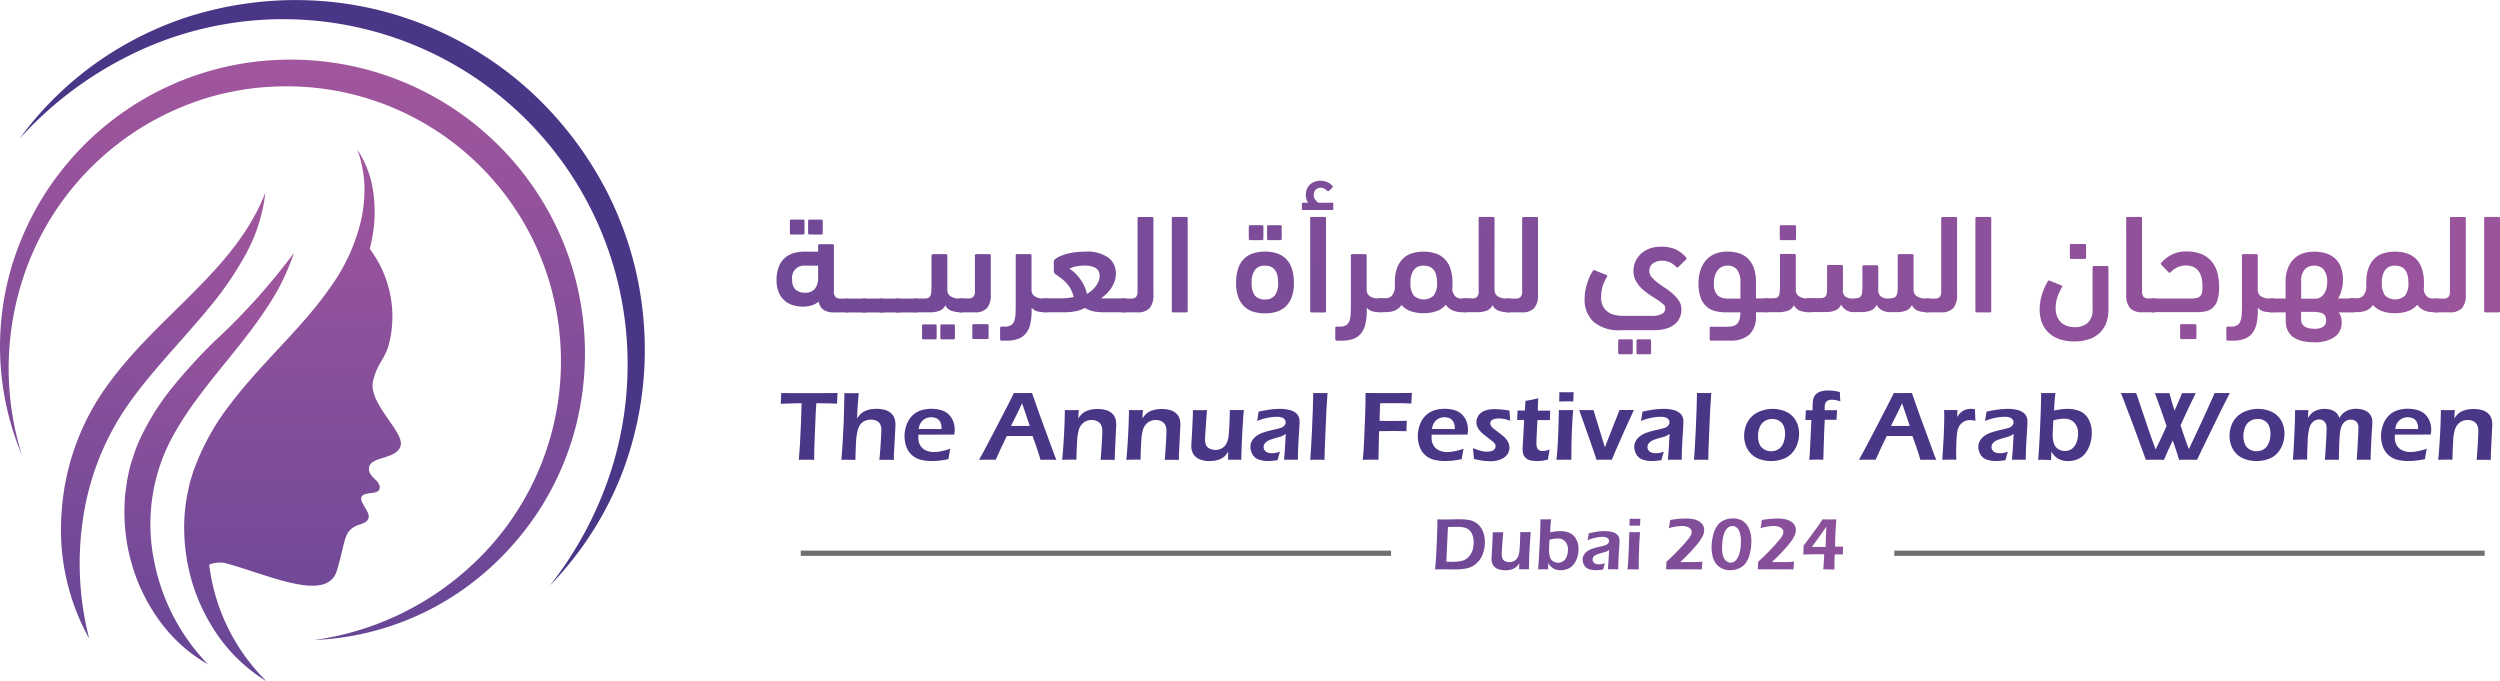 <svg xmlns="http://www.w3.org/2000/svg" xmlns:xlink="http://www.w3.org/1999/xlink" width="238.37" height="64.96" viewBox="0 0 238.37 64.96">
  <defs>
    <linearGradient id="linear-gradient" x1="0.5" y1="1" x2="0.5" gradientUnits="objectBoundingBox">
      <stop offset="0.001" stop-color="#674696"/>
      <stop offset="0.999" stop-color="#a1569d"/>
    </linearGradient>
    <linearGradient id="linear-gradient-2" x1="0.5" y1="1" x2="0.5" y2="0" xlink:href="#linear-gradient"/>
    <linearGradient id="linear-gradient-3" x1="0.5" y1="1" x2="0.5" y2="0" xlink:href="#linear-gradient"/>
    <linearGradient id="linear-gradient-4" x1="0.5" y1="1" x2="0.5" y2="0" xlink:href="#linear-gradient"/>
    <linearGradient id="linear-gradient-5" x1="-4.676" y1="1.822" x2="24.673" y2="-5.578" xlink:href="#linear-gradient"/>
    <linearGradient id="linear-gradient-6" x1="-14.686" y1="9.861" x2="65.666" y2="-39.716" xlink:href="#linear-gradient"/>
    <linearGradient id="linear-gradient-7" x1="-15.245" y1="10.207" x2="65.108" y2="-39.37" xlink:href="#linear-gradient"/>
    <linearGradient id="linear-gradient-8" x1="-15.806" y1="10.552" x2="64.546" y2="-39.025" xlink:href="#linear-gradient"/>
    <linearGradient id="linear-gradient-9" x1="-16.367" y1="10.898" x2="63.985" y2="-38.679" xlink:href="#linear-gradient"/>
    <linearGradient id="linear-gradient-10" x1="-8.142" y1="2.325" x2="30.446" y2="-5.743" xlink:href="#linear-gradient"/>
    <linearGradient id="linear-gradient-11" x1="-14.483" y1="2.459" x2="48.418" y2="-5.633" xlink:href="#linear-gradient"/>
    <linearGradient id="linear-gradient-12" x1="-10.722" y1="2.531" x2="32.343" y2="-5.413" xlink:href="#linear-gradient"/>
    <linearGradient id="linear-gradient-13" x1="-6.537" y1="3.821" x2="18.071" y2="-7.515" xlink:href="#linear-gradient"/>
    <linearGradient id="linear-gradient-14" x1="-18.99" y1="2.744" x2="43.911" y2="-4.456" xlink:href="#linear-gradient"/>
    <linearGradient id="linear-gradient-15" x1="-45.02" y1="2.861" x2="93.694" y2="-4.333" xlink:href="#linear-gradient"/>
    <linearGradient id="linear-gradient-16" x1="-13.326" y1="3.314" x2="24.76" y2="-4.479" xlink:href="#linear-gradient"/>
    <linearGradient id="linear-gradient-17" x1="-26.656" y1="2.53" x2="43.438" y2="-2.688" xlink:href="#linear-gradient"/>
    <linearGradient id="linear-gradient-18" x1="-16.698" y1="3.633" x2="26.367" y2="-4.311" xlink:href="#linear-gradient"/>
    <linearGradient id="linear-gradient-19" x1="-9.293" y1="5.346" x2="13.705" y2="-5.821" xlink:href="#linear-gradient"/>
    <linearGradient id="linear-gradient-20" x1="-17.835" y1="3.806" x2="22.463" y2="-3.4" xlink:href="#linear-gradient"/>
    <linearGradient id="linear-gradient-21" x1="-29.007" y1="3.89" x2="33.894" y2="-3.31" xlink:href="#linear-gradient"/>
    <linearGradient id="linear-gradient-22" x1="-10.541" y1="3.818" x2="11.041" y2="-2.571" xlink:href="#linear-gradient"/>
    <linearGradient id="linear-gradient-23" x1="-16.268" y1="4.751" x2="13.99" y2="-2.955" xlink:href="#linear-gradient"/>
    <linearGradient id="linear-gradient-24" x1="-22.806" y1="5.1" x2="17.431" y2="-2.791" xlink:href="#linear-gradient"/>
    <linearGradient id="linear-gradient-25" x1="-9.849" y1="7.862" x2="7.122" y2="-3.962" xlink:href="#linear-gradient"/>
    <linearGradient id="linear-gradient-26" x1="-39.921" y1="5.14" x2="22.98" y2="-2.06" xlink:href="#linear-gradient"/>
    <linearGradient id="linear-gradient-27" x1="-91.172" y1="5.254" x2="47.542" y2="-1.939" xlink:href="#linear-gradient"/>
    <linearGradient id="linear-gradient-28" x1="-21.747" y1="5.407" x2="10.276" y2="-1.645" xlink:href="#linear-gradient"/>
    <linearGradient id="linear-gradient-29" x1="-47.88" y1="5.735" x2="18.674" y2="-1.472" xlink:href="#linear-gradient"/>
    <linearGradient id="linear-gradient-30" x1="-22.407" y1="6.319" x2="8.563" y2="-1.526" xlink:href="#linear-gradient"/>
    <linearGradient id="linear-gradient-31" x1="-32.587" y1="6.564" x2="10.478" y2="-1.38" xlink:href="#linear-gradient"/>
    <linearGradient id="linear-gradient-32" x1="-18.51" y1="6.517" x2="5.471" y2="-1.061" xlink:href="#linear-gradient"/>
    <linearGradient id="linear-gradient-33" x1="-18.526" y1="9.837" x2="4.452" y2="-1.33" xlink:href="#linear-gradient"/>
    <linearGradient id="linear-gradient-34" x1="-53.171" y1="6.657" x2="9.73" y2="-0.544" xlink:href="#linear-gradient"/>
    <linearGradient id="linear-gradient-35" x1="-120.391" y1="6.77" x2="18.322" y2="-0.424" xlink:href="#linear-gradient"/>
    <linearGradient id="linear-gradient-36" x1="-1.844" y1="1.079" x2="12.635" y2="-2.83" xlink:href="#linear-gradient"/>
    <linearGradient id="linear-gradient-37" x1="-3.637" y1="1.64" x2="14.764" y2="-3.489" xlink:href="#linear-gradient"/>
    <linearGradient id="linear-gradient-38" x1="-4.644" y1="1.577" x2="13.186" y2="-2.273" xlink:href="#linear-gradient"/>
    <linearGradient id="linear-gradient-39" x1="-6.15" y1="2.244" x2="13.375" y2="-2.775" xlink:href="#linear-gradient"/>
    <linearGradient id="linear-gradient-40" x1="-20.981" y1="1.992" x2="34.695" y2="-1.877" xlink:href="#linear-gradient"/>
    <linearGradient id="linear-gradient-41" x1="-8.066" y1="2.258" x2="10.9" y2="-1.593" xlink:href="#linear-gradient"/>
    <linearGradient id="linear-gradient-42" x1="-8.779" y1="2.44" x2="9.351" y2="-1.349" xlink:href="#linear-gradient"/>
    <linearGradient id="linear-gradient-43" x1="-10.313" y1="2.714" x2="8.653" y2="-1.137" xlink:href="#linear-gradient"/>
    <linearGradient id="linear-gradient-44" x1="-10.892" y1="2.993" x2="7.2" y2="-0.922" xlink:href="#linear-gradient"/>
  </defs>
  <g id="Group_558" data-name="Group 558" transform="translate(-137 -45.52)">
    <g id="Group_322" data-name="Group 322" transform="translate(49.556 38.561)">
      <path id="Path_235" data-name="Path 235" d="M141.28,30.97a28.079,28.079,0,0,0-27.926-17.686A27.706,27.706,0,0,0,91.594,26.236a26.687,26.687,0,0,0-2,3.846,26.2,26.2,0,0,0-1.37,4.1,26.7,26.7,0,0,0,1.306,16.743,27.7,27.7,0,0,1-.036-16.4,26.568,26.568,0,0,1,16.172-17.133,24.021,24.021,0,0,1,3.864-1.1,24.605,24.605,0,0,1,3.991-.49,26.138,26.138,0,0,1,25.414,16.1,26.483,26.483,0,0,1-6.694,29.7A27.559,27.559,0,0,1,117.4,68.565a26.524,26.524,0,0,0,15.7-5.959,27.833,27.833,0,0,0,5.759-6.431,27.278,27.278,0,0,0,3.483-7.963A28.153,28.153,0,0,0,141.28,30.97Z" transform="translate(0 -0.582)" fill="url(#linear-gradient)"/>
      <path id="Path_236" data-name="Path 236" d="M110.936,62.172c3.964,1.088,9.487,3.719,10.421.68s.544-3.9,2.286-4.453-.073-1.769.045-2.494,1.732-.19,1.76-.98-1.261-1.061-.989-2.032,2.775-.707,3-2.05-3.156-4.036-2.639-6.131,1.36-1.941,1.732-4.608A10.737,10.737,0,0,0,124.5,32.15a15.121,15.121,0,0,0,.408-2.3,13.334,13.334,0,0,0-.181-3.755,9.719,9.719,0,0,0-1.406-3.4,11.184,11.184,0,0,1,.671,3.492,13.37,13.37,0,0,1-.372,3.456,17.9,17.9,0,0,1-2.911,6.213c-2.639,3.809-6.313,6.948-9.36,10.911a22.928,22.928,0,0,0-3.691,6.657l-.29.934c-.082.317-.145.635-.209.952a16.943,16.943,0,0,0-.29,1.923,17.574,17.574,0,0,0,.091,3.846,17.77,17.77,0,0,0,2.512,7.1,15.646,15.646,0,0,0,5.188,5.206,18.8,18.8,0,0,1-5.469-11.12A2.584,2.584,0,0,1,110.936,62.172Z" transform="translate(-1.8 -1.463)" fill="url(#linear-gradient-2)"/>
      <path id="Path_237" data-name="Path 237" d="M104.384,52.57c1.424-3.265,3.828-6.168,6.231-9.133,1.2-1.487,2.413-3.02,3.483-4.653a21.307,21.307,0,0,0,2.585-5.233,60.488,60.488,0,0,1-7.637,8.48,53.074,53.074,0,0,0-3.945,4.326,23.885,23.885,0,0,0-3.184,5.134,13.244,13.244,0,0,0-.544,1.451l-.245.744c-.073.245-.127.5-.181.753l-.163.762-.109.771-.1.771-.036.771a17.8,17.8,0,0,0,.789,6.041,17.366,17.366,0,0,0,2.748,5.342,14.6,14.6,0,0,0,4.408,3.873,19.474,19.474,0,0,1-5.106-9.741A17.548,17.548,0,0,1,104.384,52.57Z" transform="translate(-1.216 -2.473)" fill="url(#linear-gradient-3)"/>
      <path id="Path_238" data-name="Path 238" d="M96.01,57.948a25.429,25.429,0,0,1,4.281-10.576c2.213-3.156,5.07-6,7.673-9.17a31.719,31.719,0,0,0,3.51-5.115,15.923,15.923,0,0,0,1.868-5.877c-1.487,3.828-4.136,6.775-6.939,9.587-2.8,2.83-5.859,5.569-8.308,9.043a23.2,23.2,0,0,0-4.181,11.873,21.4,21.4,0,0,0,2.63,12.018A28.831,28.831,0,0,1,96.01,57.948Z" transform="translate(-0.597 -1.883)" fill="url(#linear-gradient-4)"/>
      <path id="Path_239" data-name="Path 239" d="M149.062,38.442a32.983,32.983,0,0,0-3.456-13.006,34.184,34.184,0,0,0-8.353-10.612,33.7,33.7,0,0,0-11.864-6.449,33.209,33.209,0,0,0-13.405-1.188,33.87,33.87,0,0,0-6.576,1.424,32.475,32.475,0,0,0-6.113,2.748,31.987,31.987,0,0,0-9.8,8.825A35.232,35.232,0,0,1,99.821,12.32a32.839,32.839,0,0,1,47.509,26.248A33.466,33.466,0,0,1,146.068,51.3a35.016,35.016,0,0,1-6.013,11.5,31.951,31.951,0,0,0,7.056-11.156A32.949,32.949,0,0,0,149.062,38.442Z" transform="translate(-0.19)" fill="#493686"/>
    </g>
    <g id="Group_327" data-name="Group 327" transform="translate(192.911 -23.625)">
      <g id="Group_319" data-name="Group 319" transform="translate(18.13 86.38)">
        <path id="Path_240" data-name="Path 240" d="M22.095,94.087v-.573a.122.122,0,0,1,.135-.135h1.234a.122.122,0,0,1,.135.135v4.339a.779.779,0,0,0,.151.557.658.658,0,0,0,.486.151h.51c.358,0,.533.223.533.669a.737.737,0,0,1-.127.525.553.553,0,0,1-.406.127H23.663a1.888,1.888,0,0,1-1.027-.231,1.162,1.162,0,0,1-.486-.8,1.932,1.932,0,0,1-.669.358,2.8,2.8,0,0,1-.82.119,3.326,3.326,0,0,1-.987-.143,2.112,2.112,0,0,1-.8-.454,2.211,2.211,0,0,1-.541-.78,2.9,2.9,0,0,1-.2-1.146,3.271,3.271,0,0,1,.223-1.3,2.113,2.113,0,0,1,.589-.836,2.236,2.236,0,0,1,.836-.446,3.592,3.592,0,0,1,.979-.135Zm-2.556-1.632a.122.122,0,0,1-.135-.135V91.165a.122.122,0,0,1,.135-.135h1.123a.122.122,0,0,1,.135.135V92.32a.122.122,0,0,1-.135.135ZM20.837,98a1.147,1.147,0,0,0,.947-.366,1.632,1.632,0,0,0,.31-1.075V95.425H20.9A1.154,1.154,0,0,0,19.627,96.8a1.155,1.155,0,0,0,.318.908A1.283,1.283,0,0,0,20.837,98Zm.438-5.549a.122.122,0,0,1-.135-.135V91.165a.122.122,0,0,1,.135-.135H22.4a.122.122,0,0,1,.135.135V92.32a.122.122,0,0,1-.135.135Z" transform="translate(-18.13 -87.328)" fill="url(#linear-gradient-5)"/>
        <path id="Path_241" data-name="Path 241" d="M26.52,101.812a.436.436,0,0,1-.366-.135.89.89,0,0,1-.1-.494,1.083,1.083,0,0,1,.1-.549.423.423,0,0,1,.374-.143h1.608a.518.518,0,0,1,.4.143.766.766,0,0,1,.135.51.786.786,0,0,1-.127.541.553.553,0,0,1-.406.127Z" transform="translate(-19.745 -89.257)" fill="url(#linear-gradient-6)"/>
        <path id="Path_242" data-name="Path 242" d="M28.53,101.812a.436.436,0,0,1-.366-.135.89.89,0,0,1-.1-.494,1.083,1.083,0,0,1,.1-.549.423.423,0,0,1,.374-.143h1.608a.518.518,0,0,1,.4.143.766.766,0,0,1,.135.51.786.786,0,0,1-.127.541.553.553,0,0,1-.406.127Z" transform="translate(-20.154 -89.257)" fill="url(#linear-gradient-7)"/>
        <path id="Path_243" data-name="Path 243" d="M30.55,101.812a.436.436,0,0,1-.366-.135.89.89,0,0,1-.1-.494,1.083,1.083,0,0,1,.1-.549.423.423,0,0,1,.374-.143h1.608a.518.518,0,0,1,.4.143.766.766,0,0,1,.135.51.786.786,0,0,1-.127.541.553.553,0,0,1-.406.127Z" transform="translate(-20.566 -89.257)" fill="url(#linear-gradient-8)"/>
        <path id="Path_244" data-name="Path 244" d="M32.57,101.812a.436.436,0,0,1-.366-.135.89.89,0,0,1-.1-.494,1.083,1.083,0,0,1,.1-.549.423.423,0,0,1,.374-.143h1.608a.518.518,0,0,1,.4.143.766.766,0,0,1,.135.51.786.786,0,0,1-.127.541.553.553,0,0,1-.406.127Z" transform="translate(-20.978 -89.257)" fill="url(#linear-gradient-9)"/>
        <path id="Path_245" data-name="Path 245" d="M37.488,100.042a1,1,0,0,1-.565.533,3,3,0,0,1-1.027.143H34.653a.544.544,0,0,1-.4-.127.714.714,0,0,1-.135-.5.843.843,0,0,1,.127-.541.5.5,0,0,1,.406-.151h.868a.744.744,0,0,0,.366-.072.464.464,0,0,0,.191-.231,1.32,1.32,0,0,0,.072-.4c.008-.159.016-.366.016-.605V95.305a.113.113,0,0,1,.072-.111.5.5,0,0,1,.151-.024h1.154a.122.122,0,0,1,.135.135v3.264a.707.707,0,0,0,.3.613,1.365,1.365,0,0,0,.812.215h.231a.518.518,0,0,1,.4.143.732.732,0,0,1,.135.494.8.8,0,0,1-.127.533.525.525,0,0,1-.406.143,2.806,2.806,0,0,1-.908-.127A1,1,0,0,1,37.488,100.042ZM35.4,103.29a.122.122,0,0,1-.135-.135V102a.122.122,0,0,1,.135-.135h1.123a.122.122,0,0,1,.135.135v1.154a.122.122,0,0,1-.135.135Zm1.744,0a.122.122,0,0,1-.135-.135V102a.122.122,0,0,1,.135-.135h1.123A.122.122,0,0,1,38.4,102v1.154a.122.122,0,0,1-.135.135Z" transform="translate(-21.39 -88.172)" fill="url(#linear-gradient-10)"/>
        <path id="Path_246" data-name="Path 246" d="M40.133,100.727a.683.683,0,0,1-.4-.1.443.443,0,0,1-.135-.374,1.316,1.316,0,0,1,.127-.6.429.429,0,0,1,.406-.263h.653a.658.658,0,0,0,.486-.151.779.779,0,0,0,.151-.557V95.305a.122.122,0,0,1,.135-.135H42.8a.122.122,0,0,1,.135.135v3.734a1.887,1.887,0,0,1-.358,1.274,1.543,1.543,0,0,1-1.2.406H40.133Zm1.178,2.54a.122.122,0,0,1-.135-.135v-1.154a.122.122,0,0,1,.135-.135h1.282a.122.122,0,0,1,.135.135v1.154a.122.122,0,0,1-.135.135Z" transform="translate(-22.507 -88.172)" fill="url(#linear-gradient-11)"/>
        <path id="Path_247" data-name="Path 247" d="M46.391,95.305a.122.122,0,0,1,.135-.135h1.242a.122.122,0,0,1,.135.135v3.264a.707.707,0,0,0,.3.613,1.365,1.365,0,0,0,.812.215h.231a.518.518,0,0,1,.4.143.732.732,0,0,1,.135.494.8.8,0,0,1-.127.533.525.525,0,0,1-.406.143,3.18,3.18,0,0,1-.78-.08,1.06,1.06,0,0,1-.557-.358v.255a5.947,5.947,0,0,1-.119,1.266,2.227,2.227,0,0,1-.4.9,1.641,1.641,0,0,1-.732.541,3.066,3.066,0,0,1-1.123.183h-.494a.122.122,0,0,1-.135-.135v-1.067a.122.122,0,0,1,.135-.135h.295a1.174,1.174,0,0,0,.605-.135.75.75,0,0,0,.31-.4,2.265,2.265,0,0,0,.119-.629c.016-.247.024-.525.024-.852V95.305Z" transform="translate(-23.59 -88.172)" fill="url(#linear-gradient-12)"/>
        <path id="Path_248" data-name="Path 248" d="M53.965,94.87a3.548,3.548,0,0,1,2.245.573,1.865,1.865,0,0,1,.709,1.513,2.156,2.156,0,0,1-.127.756,2.945,2.945,0,0,1-.326.653,3.337,3.337,0,0,1-.454.541,3.491,3.491,0,0,1-.494.4,1.081,1.081,0,0,0,.231.024h1.943a.47.47,0,0,1,.414.159.985.985,0,0,1,.111.533.718.718,0,0,1-.127.5.532.532,0,0,1-.4.127H55.7a4.828,4.828,0,0,1-.916-.088,2.426,2.426,0,0,1-.82-.326,3,3,0,0,1-.939.326,5.418,5.418,0,0,1-.884.088H50.215a.539.539,0,0,1-.39-.135.7.7,0,0,1-.135-.494,1.279,1.279,0,0,1,.088-.525c.056-.119.207-.175.438-.175h1.568c.143,0,.3-.008.486-.024a4.652,4.652,0,0,0,.629-.1,3.061,3.061,0,0,0-.287-.764,2.775,2.775,0,0,0-.406-.565,3.664,3.664,0,0,0-.486-.446l-.525-.382a.429.429,0,0,1-.167-.191A.7.7,0,0,1,51,96.653v-.844c0-.1.088-.207.255-.318a2.386,2.386,0,0,1,.669-.31,5.506,5.506,0,0,1,.947-.231A8.082,8.082,0,0,1,53.965,94.87Zm.2,4.036a4.637,4.637,0,0,0,.438-.318,3.115,3.115,0,0,0,.39-.406,2.174,2.174,0,0,0,.271-.478,1.317,1.317,0,0,0,.1-.525.8.8,0,0,0-.4-.764,2.093,2.093,0,0,0-1.011-.215,3.959,3.959,0,0,0-.931.1,2.589,2.589,0,0,0-.541.191,3.731,3.731,0,0,1,1.051,1.011A3.852,3.852,0,0,1,54.164,98.906Z" transform="translate(-24.564 -88.111)" fill="url(#linear-gradient-13)"/>
        <path id="Path_249" data-name="Path 249" d="M59.613,99.82a.544.544,0,0,1-.4-.127.734.734,0,0,1-.135-.517.821.821,0,0,1,.127-.525.5.5,0,0,1,.406-.151h.653a.658.658,0,0,0,.486-.151.779.779,0,0,0,.151-.557V90.855a.122.122,0,0,1,.135-.135H62.28a.122.122,0,0,1,.135.135v7.277a1.887,1.887,0,0,1-.358,1.274,1.543,1.543,0,0,1-1.2.406H59.613Z" transform="translate(-26.479 -87.265)" fill="url(#linear-gradient-14)"/>
        <path id="Path_250" data-name="Path 250" d="M66.983,99.682a.122.122,0,0,1-.135.135H65.605a.122.122,0,0,1-.135-.135V90.845a.122.122,0,0,1,.135-.135h1.242a.122.122,0,0,1,.135.135Z" transform="translate(-27.781 -87.263)" fill="url(#linear-gradient-15)"/>
        <path id="Path_251" data-name="Path 251" d="M75.925,100.107a3.785,3.785,0,0,1-1.123-.159,2.11,2.11,0,0,1-.868-.51,2.383,2.383,0,0,1-.565-.9,3.882,3.882,0,0,1-.2-1.337,4.212,4.212,0,0,1,.207-1.393,2.172,2.172,0,0,1,1.449-1.433,3.7,3.7,0,0,1,1.1-.159,3.778,3.778,0,0,1,1.1.159,2.193,2.193,0,0,1,.876.51,2.285,2.285,0,0,1,.573.924,4.212,4.212,0,0,1,.207,1.393,3.882,3.882,0,0,1-.2,1.337,2.383,2.383,0,0,1-.565.9,2.29,2.29,0,0,1-.876.51A3.594,3.594,0,0,1,75.925,100.107Zm-1.409-6.982a.122.122,0,0,1-.135-.135V91.835a.122.122,0,0,1,.135-.135h1.123a.122.122,0,0,1,.135.135V92.99a.122.122,0,0,1-.135.135Zm1.409,2.436a1.116,1.116,0,0,0-.963.414,1.986,1.986,0,0,0-.31,1.2,1.948,1.948,0,0,0,.31,1.234,1.179,1.179,0,0,0,.955.374,1.131,1.131,0,0,0,.947-.382,1.938,1.938,0,0,0,.31-1.226C77.182,96.1,76.761,95.561,75.925,95.561Zm.334-2.436a.122.122,0,0,1-.135-.135V91.835a.122.122,0,0,1,.135-.135h1.123a.122.122,0,0,1,.135.135V92.99a.122.122,0,0,1-.135.135Z" transform="translate(-29.351 -87.465)" fill="url(#linear-gradient-16)"/>
        <path id="Path_252" data-name="Path 252" d="M81.639,88.482a1.349,1.349,0,0,1-.151-.342,1.421,1.421,0,0,1-.064-.422,1.591,1.591,0,0,1,.072-.462,1.166,1.166,0,0,1,.247-.43,1.3,1.3,0,0,1,.438-.318,1.469,1.469,0,0,1,.653-.127,1.526,1.526,0,0,1,.669.143,1.289,1.289,0,0,1,.47.366q.036.084,0,.119l-.35.334c-.056.048-.1.048-.135.016a1.593,1.593,0,0,0-.295-.223.737.737,0,0,0-.35-.088.63.63,0,0,0-.486.191.688.688,0,0,0-.175.486.758.758,0,0,0,.143.462,1.216,1.216,0,0,0,.287.287h1.353c.056,0,.08.032.08.1v.494c0,.064-.024.1-.08.1H81.13c-.056,0-.08-.032-.08-.1v-.494c0-.064.024-.1.08-.1h.51ZM83.351,98.8a.122.122,0,0,1-.135.135H81.974a.122.122,0,0,1-.135-.135V89.963a.122.122,0,0,1,.135-.135h1.242a.122.122,0,0,1,.135.135Z" transform="translate(-30.958 -86.38)" fill="url(#linear-gradient-17)"/>
        <path id="Path_253" data-name="Path 253" d="M86.531,95.305a.122.122,0,0,1,.135-.135h1.242a.122.122,0,0,1,.135.135v3.264a.707.707,0,0,0,.3.613,1.365,1.365,0,0,0,.812.215h.231a.518.518,0,0,1,.4.143.732.732,0,0,1,.135.494.8.8,0,0,1-.127.533.525.525,0,0,1-.406.143,3.18,3.18,0,0,1-.78-.08,1.06,1.06,0,0,1-.557-.358v.255a5.947,5.947,0,0,1-.119,1.266,2.277,2.277,0,0,1-.4.9,1.686,1.686,0,0,1-.732.541,3.066,3.066,0,0,1-1.123.183h-.494a.122.122,0,0,1-.135-.135v-1.067a.122.122,0,0,1,.135-.135h.295a1.154,1.154,0,0,0,.605-.135.75.75,0,0,0,.31-.4,2.265,2.265,0,0,0,.119-.629c.016-.247.024-.525.024-.852V95.305Z" transform="translate(-31.773 -88.172)" fill="url(#linear-gradient-18)"/>
        <path id="Path_254" data-name="Path 254" d="M91.7,97.72a3.786,3.786,0,0,1,.223-1.322,2.4,2.4,0,0,1,.573-.884,2.211,2.211,0,0,1,.86-.494,3.6,3.6,0,0,1,1.083-.151,3.778,3.778,0,0,1,1.1.159,2.193,2.193,0,0,1,.876.51,2.285,2.285,0,0,1,.573.924,4.212,4.212,0,0,1,.207,1.393v.231a2.1,2.1,0,0,1-.016.223,1.094,1.094,0,0,0,.263.8.8.8,0,0,0,.565.231h.39a.518.518,0,0,1,.4.143.732.732,0,0,1,.135.494.8.8,0,0,1-.127.533.525.525,0,0,1-.406.143c-.151,0-.31-.008-.478-.016a2.072,2.072,0,0,1-.494-.088,1.786,1.786,0,0,1-.47-.215,1.453,1.453,0,0,1-.4-.4,1.962,1.962,0,0,1-.9.613,3.67,3.67,0,0,1-1.226.191,3.738,3.738,0,0,1-1.2-.183,2.082,2.082,0,0,1-.9-.6,1.234,1.234,0,0,1-.318.35,1.678,1.678,0,0,1-.39.207,2.424,2.424,0,0,1-.414.1,3.662,3.662,0,0,1-.4.024h-.47a.494.494,0,0,1-.4-.151.791.791,0,0,1-.135-.517.778.778,0,0,1,.127-.525.554.554,0,0,1,.406-.135h.525a.773.773,0,0,0,.573-.263,1.423,1.423,0,0,0,.271-.955,1.819,1.819,0,0,1-.016-.2A1.073,1.073,0,0,0,91.7,97.72Zm2.747-1.513a1.085,1.085,0,0,0-.947.414,1.986,1.986,0,0,0-.31,1.2,1.948,1.948,0,0,0,.31,1.234,1.4,1.4,0,0,0,1.911-.008,1.938,1.938,0,0,0,.31-1.226C95.725,96.749,95.3,96.207,94.451,96.207Z" transform="translate(-32.744 -88.111)" fill="url(#linear-gradient-19)"/>
        <path id="Path_255" data-name="Path 255" d="M101.116,98.488a.658.658,0,0,0,.486-.151.779.779,0,0,0,.151-.557V90.845a.122.122,0,0,1,.135-.135h1.242a.122.122,0,0,1,.135.135V97.66a.707.707,0,0,0,.3.613,1.365,1.365,0,0,0,.812.215h.223a.518.518,0,0,1,.4.143.732.732,0,0,1,.135.494.8.8,0,0,1-.127.533.525.525,0,0,1-.406.143,2.806,2.806,0,0,1-.908-.127,1.069,1.069,0,0,1-.613-.557,1.053,1.053,0,0,1-.541.525,2.448,2.448,0,0,1-.955.151h-1.123a.544.544,0,0,1-.4-.127.815.815,0,0,1-.135-.557.745.745,0,0,1,.127-.5.525.525,0,0,1,.406-.143h.653Z" transform="translate(-34.807 -87.263)" fill="url(#linear-gradient-20)"/>
        <path id="Path_256" data-name="Path 256" d="M105.673,99.82a.544.544,0,0,1-.4-.127.734.734,0,0,1-.135-.517.821.821,0,0,1,.127-.525.5.5,0,0,1,.406-.151h.653a.658.658,0,0,0,.486-.151.779.779,0,0,0,.151-.557V90.855a.122.122,0,0,1,.135-.135h1.242a.122.122,0,0,1,.135.135v7.277a1.887,1.887,0,0,1-.358,1.274,1.543,1.543,0,0,1-1.2.406h-1.242Z" transform="translate(-35.869 -87.265)" fill="url(#linear-gradient-21)"/>
        <path id="Path_257" data-name="Path 257" d="M116.478,99.12a1.729,1.729,0,0,0,.191.852,1.526,1.526,0,0,0,.486.541,1.782,1.782,0,0,0,.669.279,3.458,3.458,0,0,0,.764.08h2.667a1.994,1.994,0,0,0,1.067-.207.615.615,0,0,0,.287-.517.531.531,0,0,0-.223-.4,4.736,4.736,0,0,0-.565-.422c-.223-.151-.47-.3-.732-.478a5.1,5.1,0,0,1-.732-.581,2.957,2.957,0,0,1-.565-.732,1.906,1.906,0,0,1-.223-.939,2.271,2.271,0,0,1,.183-.9,2.415,2.415,0,0,1,.525-.74,2.562,2.562,0,0,1,.82-.494,3.087,3.087,0,0,1,1.083-.183,3.268,3.268,0,0,1,1.481.287,2.919,2.919,0,0,1,.939.756c.056.064.04.127-.04.191l-.724.709a.124.124,0,0,1-.191-.016,2.09,2.09,0,0,0-.605-.438,1.808,1.808,0,0,0-.788-.151,1.379,1.379,0,0,0-.812.247.831.831,0,0,0-.358.732.879.879,0,0,0,.223.589,4.068,4.068,0,0,0,.565.525c.231.167.47.342.74.517a6.607,6.607,0,0,1,.732.565,3.081,3.081,0,0,1,.565.653,1.488,1.488,0,0,1,.231.812,1.9,1.9,0,0,1-.151.764,1.639,1.639,0,0,1-.47.637,2.325,2.325,0,0,1-.828.43,4.243,4.243,0,0,1-1.218.151h-3.121a3.65,3.65,0,0,1-2.587-.8,2.866,2.866,0,0,1-.852-2.181,4.592,4.592,0,0,1,.231-1.449,4.99,4.99,0,0,1,.565-1.242c.048-.08.111-.088.2-.024l1.083.43q.072.024.072.072a.133.133,0,0,1-.024.1,6.047,6.047,0,0,0-.406.876A4.693,4.693,0,0,0,116.478,99.12Zm1.767,5.414a.122.122,0,0,1-.135-.135v-1.154a.122.122,0,0,1,.135-.135h1.123a.122.122,0,0,1,.135.135V104.4a.122.122,0,0,1-.135.135Zm1.744,0a.122.122,0,0,1-.135-.135v-1.154a.122.122,0,0,1,.135-.135h1.123a.122.122,0,0,1,.135.135V104.4a.122.122,0,0,1-.135.135Z" transform="translate(-37.861 -87.991)" fill="url(#linear-gradient-22)"/>
        <path id="Path_258" data-name="Path 258" d="M129.752,103.363a.122.122,0,0,1-.135-.135V102.16a.122.122,0,0,1,.135-.135h1.568a2.083,2.083,0,0,0,.533-.064.818.818,0,0,0,.374-.207,1.026,1.026,0,0,0,.231-.414,2.34,2.34,0,0,0,.08-.685h-1.353a3.944,3.944,0,0,1-1.115-.143,1.867,1.867,0,0,1-.82-.47,2.112,2.112,0,0,1-.517-.852,4.006,4.006,0,0,1-.183-1.282,3.883,3.883,0,0,1,.231-1.4,2.589,2.589,0,0,1,.605-.947,2.232,2.232,0,0,1,.868-.533,3.217,3.217,0,0,1,1.043-.167,3.754,3.754,0,0,1,1.107.159,2.133,2.133,0,0,1,.86.51,2.355,2.355,0,0,1,.565.908,4.094,4.094,0,0,1,.2,1.377v1.513h.924a.518.518,0,0,1,.4.143.732.732,0,0,1,.135.494.823.823,0,0,1-.127.557.553.553,0,0,1-.406.127h-.924v.295a2.362,2.362,0,0,1-.629,1.831,2.63,2.63,0,0,1-1.831.573h-1.815Zm1.552-7.157a1.106,1.106,0,0,0-.939.454,1.958,1.958,0,0,0-.342,1.218,1.515,1.515,0,0,0,.342,1.154,1.425,1.425,0,0,0,.987.31h1.194V97.814a2,2,0,0,0-.295-1.194A1.1,1.1,0,0,0,131.3,96.205Z" transform="translate(-40.642 -88.109)" fill="url(#linear-gradient-23)"/>
        <path id="Path_259" data-name="Path 259" d="M139.346,97.862a.707.707,0,0,0,.3.613,1.365,1.365,0,0,0,.812.215h.231a.518.518,0,0,1,.4.143.732.732,0,0,1,.135.494.8.8,0,0,1-.127.533.525.525,0,0,1-.406.143,2.806,2.806,0,0,1-.908-.127,1.069,1.069,0,0,1-.613-.557,1.013,1.013,0,0,1-.557.533A2.869,2.869,0,0,1,137.6,100h-1.059a.756.756,0,0,1-.4-.088c-.088-.056-.135-.183-.135-.382a1.316,1.316,0,0,1,.127-.6.436.436,0,0,1,.422-.263h.645a.875.875,0,0,0,.358-.064.422.422,0,0,0,.191-.215,1.219,1.219,0,0,0,.072-.39c.008-.159.016-.358.016-.589V94.574a.122.122,0,0,1,.135-.135h1.242a.122.122,0,0,1,.135.135v3.288Zm-1.393-4.737a.122.122,0,0,1-.135-.135V91.835a.122.122,0,0,1,.135-.135h1.282a.122.122,0,0,1,.135.135V92.99a.122.122,0,0,1-.135.135Z" transform="translate(-42.163 -87.465)" fill="url(#linear-gradient-24)"/>
        <path id="Path_260" data-name="Path 260" d="M144.874,98.567a.8.8,0,0,0,.223.629,1.023,1.023,0,0,0,.7.2,2.267,2.267,0,0,0,.525-.048.464.464,0,0,0,.287-.191.787.787,0,0,0,.111-.4c.016-.167.024-.4.024-.685V96.362a.122.122,0,0,1,.135-.135h1.242a.122.122,0,0,1,.135.135V98.6a.711.711,0,0,0,.255.605,1.076,1.076,0,0,0,.669.191,2.017,2.017,0,0,0,.494-.048.464.464,0,0,0,.287-.191.87.87,0,0,0,.127-.4c.016-.175.024-.4.024-.677V95.3a.122.122,0,0,1,.135-.135h1.242a.122.122,0,0,1,.135.135v3.264a.707.707,0,0,0,.3.613,1.365,1.365,0,0,0,.812.215h.231a.518.518,0,0,1,.4.143.732.732,0,0,1,.135.494.8.8,0,0,1-.135.533.518.518,0,0,1-.4.143,2.723,2.723,0,0,1-.9-.127,1.08,1.08,0,0,1-.605-.557,1.053,1.053,0,0,1-.541.525,2.448,2.448,0,0,1-.955.151H149.4a1.634,1.634,0,0,1-.8-.183,1.211,1.211,0,0,1-.5-.517,1.056,1.056,0,0,1-.541.541,2.448,2.448,0,0,1-.955.151h-.589a1.31,1.31,0,0,1-1.3-.709,1.072,1.072,0,0,1-.541.549,2.434,2.434,0,0,1-.955.159h-1.449c-.1,0-.191-.008-.271-.016a.372.372,0,0,1-.2-.072.337.337,0,0,1-.119-.183,1.194,1.194,0,0,1-.04-.334.924.924,0,0,1,.127-.565.481.481,0,0,1,.406-.159h1.075a.745.745,0,0,0,.366-.072.427.427,0,0,0,.191-.231,1.173,1.173,0,0,0,.064-.406c.008-.167.008-.366.008-.605V96.33a.122.122,0,0,1,.135-.135h1.242a.122.122,0,0,1,.135.135v2.237Z" transform="translate(-43.208 -88.17)" fill="url(#linear-gradient-25)"/>
        <path id="Path_261" data-name="Path 261" d="M155.863,99.82a.544.544,0,0,1-.4-.127.734.734,0,0,1-.135-.517.821.821,0,0,1,.127-.525.5.5,0,0,1,.406-.151h.653a.658.658,0,0,0,.486-.151.779.779,0,0,0,.151-.557V90.855a.122.122,0,0,1,.135-.135h1.242a.122.122,0,0,1,.135.135v7.277a1.887,1.887,0,0,1-.358,1.274,1.543,1.543,0,0,1-1.2.406h-1.242Z" transform="translate(-46.101 -87.265)" fill="url(#linear-gradient-26)"/>
        <path id="Path_262" data-name="Path 262" d="M163.223,99.682a.122.122,0,0,1-.135.135h-1.242a.122.122,0,0,1-.135-.135V90.845a.122.122,0,0,1,.135-.135h1.242a.122.122,0,0,1,.135.135Z" transform="translate(-47.402 -87.263)" fill="url(#linear-gradient-27)"/>
        <path id="Path_263" data-name="Path 263" d="M170.2,97.493c.048-.08.111-.088.2-.024l1.083.43q.072.024.072.072a.133.133,0,0,1-.024.1,6.048,6.048,0,0,0-.406.876,3.075,3.075,0,0,0-.191,1.107,2.046,2.046,0,0,0,.167.876,1.567,1.567,0,0,0,.43.565,1.508,1.508,0,0,0,.581.3,2.494,2.494,0,0,0,.629.088,1.823,1.823,0,0,0,1.242-.406,1.667,1.667,0,0,0,.47-1.322V96.187a.122.122,0,0,1,.135-.135h1.242a.122.122,0,0,1,.135.135V100.2a3.618,3.618,0,0,1-.231,1.337,2.588,2.588,0,0,1-.669.955,2.723,2.723,0,0,1-1.035.565,4.455,4.455,0,0,1-1.337.183,4.539,4.539,0,0,1-1.306-.183,2.9,2.9,0,0,1-1.035-.565,2.641,2.641,0,0,1-.693-.955,3.367,3.367,0,0,1-.247-1.353,4.592,4.592,0,0,1,.231-1.449A5.266,5.266,0,0,1,170.2,97.493Zm2.221-2.118a.122.122,0,0,1-.135-.135V94.085a.122.122,0,0,1,.135-.135H173.7a.122.122,0,0,1,.135.135V95.24a.122.122,0,0,1-.135.135Z" transform="translate(-48.972 -87.923)" fill="url(#linear-gradient-28)"/>
        <path id="Path_264" data-name="Path 264" d="M179.77,90.845a.122.122,0,0,1,.135-.135h1.242a.122.122,0,0,1,.135.135V97.78a.779.779,0,0,0,.151.557.658.658,0,0,0,.486.151h.47a.494.494,0,0,1,.4.151.817.817,0,0,1,.135.525c0,.279-.04.454-.127.525a.589.589,0,0,1-.406.111H181.33a1.531,1.531,0,0,1-1.2-.406,1.9,1.9,0,0,1-.358-1.274Z" transform="translate(-51.084 -87.263)" fill="url(#linear-gradient-29)"/>
        <path id="Path_265" data-name="Path 265" d="M182.923,100.662a.494.494,0,0,1-.4-.151.791.791,0,0,1-.135-.517.778.778,0,0,1,.127-.525.523.523,0,0,1,.406-.135h3.559a2.213,2.213,0,0,0,.565-.056.584.584,0,0,0,.334-.191.678.678,0,0,0,.159-.358,3.426,3.426,0,0,0,.04-.541,3.6,3.6,0,0,0-.08-.8,1.772,1.772,0,0,0-.271-.637,1.288,1.288,0,0,0-.486-.414,1.75,1.75,0,0,0-.756-.151,1.779,1.779,0,0,0-.8.175,2.311,2.311,0,0,0-.645.47.122.122,0,0,1-.183.016l-.693-.724q-.107-.107-.024-.191a3.484,3.484,0,0,1,.987-.772,3.021,3.021,0,0,1,1.409-.31,3.594,3.594,0,0,1,1.5.271,2.461,2.461,0,0,1,.963.74,2.9,2.9,0,0,1,.517,1.067,5.2,5.2,0,0,1,.151,1.29,4.525,4.525,0,0,1-.135,1.194,1.733,1.733,0,0,1-.4.74,1.384,1.384,0,0,1-.653.382,3.493,3.493,0,0,1-.916.1h-4.14Zm2.659,2.54a.122.122,0,0,1-.135-.135v-1.154a.122.122,0,0,1,.135-.135h1.282a.122.122,0,0,1,.135.135v1.154a.122.122,0,0,1-.135.135Z" transform="translate(-51.618 -88.107)" fill="url(#linear-gradient-30)"/>
        <path id="Path_266" data-name="Path 266" d="M193.251,95.305a.122.122,0,0,1,.135-.135h1.242a.122.122,0,0,1,.135.135v3.264a.707.707,0,0,0,.3.613,1.365,1.365,0,0,0,.812.215h.231a.518.518,0,0,1,.4.143.732.732,0,0,1,.135.494.8.8,0,0,1-.127.533.525.525,0,0,1-.406.143,3.18,3.18,0,0,1-.78-.08,1.059,1.059,0,0,1-.557-.358v.255a5.948,5.948,0,0,1-.119,1.266,2.278,2.278,0,0,1-.4.9,1.686,1.686,0,0,1-.732.541,3.066,3.066,0,0,1-1.123.183h-.494a.122.122,0,0,1-.135-.135v-1.067a.122.122,0,0,1,.135-.135h.295a1.154,1.154,0,0,0,.605-.135.75.75,0,0,0,.311-.4,2.265,2.265,0,0,0,.119-.629c.016-.247.024-.525.024-.852V95.305Z" transform="translate(-53.531 -88.172)" fill="url(#linear-gradient-31)"/>
        <path id="Path_267" data-name="Path 267" d="M196.54,100a.778.778,0,0,1,.127-.525.523.523,0,0,1,.406-.135h1.314V97.808a3.536,3.536,0,0,1,.231-1.377,2.505,2.505,0,0,1,.6-.908,2.228,2.228,0,0,1,.86-.5,3.31,3.31,0,0,1,1.011-.151,3.85,3.85,0,0,1,1.115.151,2.336,2.336,0,0,1,.876.478,2.118,2.118,0,0,1,.573.836,3.363,3.363,0,0,1,.207,1.234,3.553,3.553,0,0,1-.143,1,3.1,3.1,0,0,1-.318.764h1.361a.542.542,0,0,1,.406.135.764.764,0,0,1,.127.525.806.806,0,0,1-.135.517.494.494,0,0,1-.4.151h-1.3a1.527,1.527,0,0,1,.279.939,1.622,1.622,0,0,1-.7,1.417,3.3,3.3,0,0,1-1.911.494,5.283,5.283,0,0,1-1.115-.111,2.639,2.639,0,0,1-.86-.358,1.677,1.677,0,0,1-.557-.645,2.175,2.175,0,0,1-.191-.955v-.78h-1.314Q196.54,100.666,196.54,100Zm4.554-3.79a1.142,1.142,0,0,0-.892.374,1.59,1.59,0,0,0-.326,1.1v1.672H201.2a.926.926,0,0,0,.525-.143,1.1,1.1,0,0,0,.358-.358,1.629,1.629,0,0,0,.207-.51,2.452,2.452,0,0,0,.064-.6,1.781,1.781,0,0,0-.326-1.154A1.14,1.14,0,0,0,201.094,96.207Zm0,6.011a1.489,1.489,0,0,0,.892-.2.682.682,0,0,0,.263-.573,1.22,1.22,0,0,0-.048-.358.514.514,0,0,0-.191-.263.93.93,0,0,0-.39-.159,3.371,3.371,0,0,0-.637-.056h-1.115v.709C199.876,101.916,200.282,102.218,201.094,102.218Z" transform="translate(-54.503 -88.111)" fill="url(#linear-gradient-32)"/>
        <path id="Path_268" data-name="Path 268" d="M208.043,97.72a3.786,3.786,0,0,1,.223-1.322,2.4,2.4,0,0,1,.573-.884,2.211,2.211,0,0,1,.86-.494,3.6,3.6,0,0,1,1.083-.151,3.778,3.778,0,0,1,1.1.159,2.193,2.193,0,0,1,.876.51,2.285,2.285,0,0,1,.573.924,4.212,4.212,0,0,1,.207,1.393v.231a2.1,2.1,0,0,1-.016.223,1.094,1.094,0,0,0,.263.8.8.8,0,0,0,.565.231h.39a.518.518,0,0,1,.4.143.732.732,0,0,1,.135.494.8.8,0,0,1-.127.533.525.525,0,0,1-.406.143c-.151,0-.31-.008-.478-.016a2.072,2.072,0,0,1-.494-.088,1.786,1.786,0,0,1-.47-.215,1.453,1.453,0,0,1-.4-.4,1.962,1.962,0,0,1-.9.613,3.67,3.67,0,0,1-1.226.191,3.738,3.738,0,0,1-1.2-.183,2.082,2.082,0,0,1-.9-.6,1.234,1.234,0,0,1-.318.35,1.678,1.678,0,0,1-.39.207,2.423,2.423,0,0,1-.414.1,3.687,3.687,0,0,1-.406.024h-.47a.494.494,0,0,1-.4-.151.791.791,0,0,1-.135-.517.777.777,0,0,1,.127-.525.523.523,0,0,1,.406-.135h.525a.773.773,0,0,0,.573-.263,1.423,1.423,0,0,0,.271-.955,1.819,1.819,0,0,1-.016-.2A.545.545,0,0,0,208.043,97.72Zm2.739-1.513a1.085,1.085,0,0,0-.947.414,1.986,1.986,0,0,0-.311,1.2,1.948,1.948,0,0,0,.311,1.234,1.4,1.4,0,0,0,1.911-.008,1.938,1.938,0,0,0,.31-1.226C212.055,96.749,211.633,96.207,210.781,96.207Z" transform="translate(-56.46 -88.111)" fill="url(#linear-gradient-33)"/>
        <path id="Path_269" data-name="Path 269" d="M216.793,99.82a.545.545,0,0,1-.4-.127.734.734,0,0,1-.135-.517.821.821,0,0,1,.127-.525.5.5,0,0,1,.406-.151h.653a.658.658,0,0,0,.486-.151.779.779,0,0,0,.151-.557V90.855a.122.122,0,0,1,.135-.135h1.242a.122.122,0,0,1,.135.135v7.277a1.887,1.887,0,0,1-.358,1.274,1.543,1.543,0,0,1-1.2.406h-1.242Z" transform="translate(-58.523 -87.265)" fill="url(#linear-gradient-34)"/>
        <path id="Path_270" data-name="Path 270" d="M224.153,99.682a.122.122,0,0,1-.135.135h-1.242a.122.122,0,0,1-.135-.135V90.845a.122.122,0,0,1,.135-.135h1.242a.122.122,0,0,1,.135.135Z" transform="translate(-59.824 -87.263)" fill="url(#linear-gradient-35)"/>
      </g>
      <g id="Group_321" data-name="Group 321" transform="translate(80.921 118.575)">
        <path id="Path_299" data-name="Path 299" d="M97,131.7l.1-1.218.072-1.521.048-1.513v-.517c.263.008.5.008.732.008.167,0,.4,0,.677-.008s.517-.008.724-.008a5.618,5.618,0,0,1,.764.048,1.977,1.977,0,0,1,.613.183,1.6,1.6,0,0,1,.454.334,2.171,2.171,0,0,1,.318.446,2.344,2.344,0,0,1,.183.549,3.158,3.158,0,0,1,.064.621,3.284,3.284,0,0,1-.207,1.146,2.128,2.128,0,0,1-.621.9,1.949,1.949,0,0,1-.916.454,6.1,6.1,0,0,1-1.138.1l-1.186-.008C97.6,131.689,97.366,131.7,97,131.7Zm1.075-.74c.191.008.382.016.565.016a4.537,4.537,0,0,0,.589-.032,3.04,3.04,0,0,0,.47-.1,1.432,1.432,0,0,0,.724-.637,1.725,1.725,0,0,0,.191-.5,2.674,2.674,0,0,0,.064-.565,1.816,1.816,0,0,0-.175-.86,1.11,1.11,0,0,0-.47-.486,2.132,2.132,0,0,0-.9-.151c-.263,0-.565.008-.908.016Z" transform="translate(-97 -126.84)" fill="url(#linear-gradient-36)"/>
        <path id="Path_300" data-name="Path 300" d="M107.335,132.009c-.207-.008-.366-.008-.47-.008-.135,0-.295,0-.47.008l.008-.581a2.346,2.346,0,0,1-.175.239,1.04,1.04,0,0,1-.191.175,1.025,1.025,0,0,1-.263.135,2.592,2.592,0,0,1-.318.088,1.955,1.955,0,0,1-.382.032,1.99,1.99,0,0,1-.685-.111,1.068,1.068,0,0,1-.462-.342,1.109,1.109,0,0,1-.167-.661v-.072l.056-.9.056-1.186v-.358c.223.008.4.008.517.008.135,0,.295,0,.486-.008l-.119,1.592c-.008.127-.016.231-.016.311s-.008.143-.008.183a1.086,1.086,0,0,0,.072.422.485.485,0,0,0,.263.255.968.968,0,0,0,.4.088.89.89,0,0,0,.382-.08.714.714,0,0,0,.279-.2,1.078,1.078,0,0,0,.2-.342,1.615,1.615,0,0,0,.088-.43c.016-.127.032-.35.048-.661.016-.374.032-.764.04-1.154.231.008.406.008.525.008.135,0,.295,0,.47-.008-.032.334-.056.748-.088,1.25s-.048.916-.064,1.242C107.351,131.268,107.335,131.619,107.335,132.009Z" transform="translate(-98.378 -127.152)" fill="url(#linear-gradient-37)"/>
        <path id="Path_301" data-name="Path 301" d="M109.34,131.7c.04-.446.088-1.21.143-2.309s.08-1.919.08-2.468c.207.008.39.008.533.008s.31,0,.486-.008q-.06.49-.1,1.242c.231-.048.414-.072.549-.088a3.438,3.438,0,0,1,.4-.024,2.124,2.124,0,0,1,.924.175,1.354,1.354,0,0,1,.605.573,1.948,1.948,0,0,1,.231.971,2.786,2.786,0,0,1-.111.772,2.215,2.215,0,0,1-.342.669,1.366,1.366,0,0,1-.549.43,1.693,1.693,0,0,1-.7.135,1.491,1.491,0,0,1-.334-.032,1.513,1.513,0,0,1-.287-.1.966.966,0,0,1-.231-.151,1.1,1.1,0,0,1-.167-.167,2.728,2.728,0,0,1-.159-.231l-.016.6c-.191-.008-.342-.008-.454-.008C109.754,131.689,109.587,131.7,109.34,131.7Zm1.083-2.818-.032.6c-.008.127-.008.255-.008.374a2.236,2.236,0,0,0,.088.685.739.739,0,0,0,.3.39.9.9,0,0,0,.478.135.837.837,0,0,0,.5-.159.933.933,0,0,0,.326-.454,1.879,1.879,0,0,0,.111-.637,1.157,1.157,0,0,0-.255-.772.923.923,0,0,0-.748-.287,2.54,2.54,0,0,0-.334.024C110.741,128.8,110.6,128.831,110.423,128.878Z" transform="translate(-99.516 -126.84)" fill="url(#linear-gradient-38)"/>
        <path id="Path_302" data-name="Path 302" d="M115.148,129.208c.032-.167.056-.287.064-.35s.024-.167.048-.31c.318-.072.6-.127.836-.159a5.362,5.362,0,0,1,.7-.048,2.831,2.831,0,0,1,.709.088,1.032,1.032,0,0,1,.5.287.817.817,0,0,1,.183.565c0,.135-.016.47-.056,1.019s-.056,1.107-.064,1.688c-.175-.008-.342-.008-.494-.008s-.31,0-.5.008q.048-.418.072-.979l.048-.868c-.088.056-.159.1-.2.119a.6.6,0,0,1-.159.064,3.11,3.11,0,0,1-.31.088c-.143.04-.263.08-.35.1a1.657,1.657,0,0,0-.239.1.824.824,0,0,0-.183.127.369.369,0,0,0-.1.151.416.416,0,0,0-.032.167.411.411,0,0,0,.088.255.462.462,0,0,0,.215.151.9.9,0,0,0,.3.04c.072,0,.151-.008.239-.016a1.742,1.742,0,0,0,.334-.088c-.048.135-.1.334-.175.6a3.585,3.585,0,0,1-.4.056c-.1.008-.191.008-.271.008a1.887,1.887,0,0,1-.724-.119.846.846,0,0,1-.422-.374,1.147,1.147,0,0,1-.135-.525.773.773,0,0,1,.056-.295,1.125,1.125,0,0,1,.151-.271,1.568,1.568,0,0,1,.263-.239,1.782,1.782,0,0,1,.462-.223,6.524,6.524,0,0,1,.8-.215,2.057,2.057,0,0,0,.279-.072,1.515,1.515,0,0,0,.231-.08.606.606,0,0,0,.151-.1.486.486,0,0,0,.1-.127.418.418,0,0,0,.032-.135.347.347,0,0,0-.088-.231.509.509,0,0,0-.231-.135,1.274,1.274,0,0,0-.31-.04A4.376,4.376,0,0,0,115.148,129.208Z" transform="translate(-100.602 -127.13)" fill="url(#linear-gradient-39)"/>
        <path id="Path_303" data-name="Path 303" d="M120.04,131.685c.032-.35.064-.645.072-.876.024-.374.048-.8.064-1.29s.032-.947.04-1.385c.231.008.4.008.51.008s.271,0,.51-.008c-.032.406-.056.8-.072,1.162s-.032.788-.04,1.266-.016.852-.016,1.13c-.215-.008-.382-.008-.51-.008S120.279,131.685,120.04,131.685Zm.191-4.164c.008-.239.016-.422.016-.549v-.111c.215.008.382.008.517.008.183,0,.35,0,.51-.008-.008.056-.008.127-.016.2l-.016.462c-.175,0-.342-.008-.494-.008S120.422,127.513,120.231,127.521Z" transform="translate(-101.697 -126.828)" fill="url(#linear-gradient-40)"/>
        <path id="Path_304" data-name="Path 304" d="M124.67,131.678c.008-.088.008-.159.008-.215l.024-.51c.295-.263.557-.51.8-.756s.486-.5.74-.78.438-.5.573-.669a1.85,1.85,0,0,0,.207-.31c.032-.072.056-.127.072-.175a.877.877,0,0,0,.016-.143.42.42,0,0,0-.119-.31.828.828,0,0,0-.318-.191,1.388,1.388,0,0,0-.47-.072,4.326,4.326,0,0,0-.533.04,6.079,6.079,0,0,0-.74.159l.064-.35c.016-.088.032-.223.064-.422a8.939,8.939,0,0,1,1.552-.143,3.491,3.491,0,0,1,.653.064,1.68,1.68,0,0,1,.565.223.963.963,0,0,1,.358.358.91.91,0,0,1,.111.43,1.465,1.465,0,0,1-.024.263,1.049,1.049,0,0,1-.072.239,3.438,3.438,0,0,1-.239.438,7.169,7.169,0,0,1-.454.589c-.207.247-.43.494-.677.748s-.517.525-.812.8h1.1c.263,0,.446,0,.573-.008s.263-.016.438-.032c-.008.072-.016.167-.024.279s-.024.271-.04.462c-.533-.008-1.083-.008-1.648-.008C125.721,131.67,125.14,131.678,124.67,131.678Z" transform="translate(-102.641 -126.822)" fill="url(#linear-gradient-41)"/>
        <path id="Path_305" data-name="Path 305" d="M132.134,126.82a1.8,1.8,0,0,1,.947.239,1.6,1.6,0,0,1,.613.756,3.028,3.028,0,0,1,.215,1.218,4.716,4.716,0,0,1-.135,1.1,2.639,2.639,0,0,1-.366.892,1.543,1.543,0,0,1-.645.541,2.039,2.039,0,0,1-.876.191,1.7,1.7,0,0,1-.8-.175,1.537,1.537,0,0,1-.573-.486,1.987,1.987,0,0,1-.31-.7,3.828,3.828,0,0,1-.088-.8,4.812,4.812,0,0,1,.135-1.123,2.805,2.805,0,0,1,.382-.924,1.509,1.509,0,0,1,.653-.549A2.056,2.056,0,0,1,132.134,126.82Zm-.024.724a.624.624,0,0,0-.263.056.707.707,0,0,0-.247.175,1.18,1.18,0,0,0-.2.279,1.828,1.828,0,0,0-.143.39,3.775,3.775,0,0,0-.1.549,5.838,5.838,0,0,0-.04.645,2.577,2.577,0,0,0,.1.772.958.958,0,0,0,.287.462.681.681,0,0,0,.438.167.6.6,0,0,0,.263-.056.749.749,0,0,0,.263-.207,1.477,1.477,0,0,0,.239-.438,2.982,2.982,0,0,0,.159-.637,5.093,5.093,0,0,0,.048-.7,2.849,2.849,0,0,0-.1-.8,1.031,1.031,0,0,0-.279-.486A.6.6,0,0,0,132.11,127.544Z" transform="translate(-103.752 -126.82)" fill="url(#linear-gradient-42)"/>
        <path id="Path_306" data-name="Path 306" d="M135.65,131.678c.008-.088.008-.159.008-.215l.024-.51c.295-.263.557-.51.8-.756s.486-.5.74-.78.438-.5.573-.669a1.849,1.849,0,0,0,.207-.31c.032-.072.056-.127.072-.175a.878.878,0,0,0,.016-.143.42.42,0,0,0-.119-.31.828.828,0,0,0-.318-.191,1.388,1.388,0,0,0-.47-.072,4.326,4.326,0,0,0-.533.04,6.078,6.078,0,0,0-.74.159l.064-.35c.016-.088.032-.223.064-.422a8.939,8.939,0,0,1,1.552-.143,3.491,3.491,0,0,1,.653.064,1.68,1.68,0,0,1,.565.223.963.963,0,0,1,.358.358.91.91,0,0,1,.111.43,1.465,1.465,0,0,1-.024.263,1.048,1.048,0,0,1-.072.239,3.437,3.437,0,0,1-.239.438,7.17,7.17,0,0,1-.454.589c-.207.247-.43.494-.677.748s-.517.525-.812.8h1.1c.263,0,.446,0,.573-.008s.263-.016.438-.032c-.008.072-.016.167-.024.279s-.024.271-.04.462c-.533-.008-1.083-.008-1.648-.008C136.7,131.67,136.12,131.678,135.65,131.678Z" transform="translate(-104.88 -126.822)" fill="url(#linear-gradient-43)"/>
        <path id="Path_307" data-name="Path 307" d="M143,131.7c.048-.47.072-.947.088-1.441h-.709l-1.29.024a3.586,3.586,0,0,0,.024-.39c.008-.231.016-.39.016-.47l.263-.334c.064-.088.167-.223.3-.406l.756-1.035c.072-.1.143-.2.215-.31s.159-.239.271-.406c.279.008.517.008.7.008s.382,0,.613-.008c-.072,1-.111,1.863-.127,2.6h.764c-.008.183-.008.39-.008.629v.119c-.143-.008-.406-.008-.78-.008-.008.1-.016.207-.016.295s-.008.247-.008.47-.008.382-.008.478v.2c-.183-.008-.35-.008-.517-.008C143.4,131.691,143.216,131.7,143,131.7Zm.223-2.142c.008-.135.008-.215.008-.231l.064-1.7c-.358.517-.589.844-.7,1l-.677.931Z" transform="translate(-105.989 -126.842)" fill="url(#linear-gradient-44)"/>
      </g>
      <line id="Line_20" data-name="Line 20" x2="56.286" transform="translate(124.708 121.895)" fill="none" stroke="#707070" stroke-miterlimit="10" stroke-width="0.5"/>
      <g id="Group_324" data-name="Group 324" transform="translate(18.536 106.379)">
        <g id="Group_320" data-name="Group 320">
          <path id="Path_271" data-name="Path 271" d="M20.36,118.169l.1-1.361.1-2.03.064-2H20.3l-.3.008-.287.008-1.075.032c.024-.446.04-.788.04-1.019.892.008,1.831.008,2.81.008l1.672-.008.892-.008c-.032.446-.048.78-.048,1.019-.565-.032-1.1-.04-1.616-.04h-.358l-.056.852-.135,3.28-.008.549c0,.223-.008.462-.008.709l-.709-.008C21.044,118.161,20.79,118.161,20.36,118.169Z" transform="translate(-18.64 -111.561)" fill="#493686"/>
          <path id="Path_272" data-name="Path 272" d="M25.9,118.171l.111-1.513.111-2.165.064-2.683c.271.008.5.008.685.008.239,0,.462,0,.677-.008l-.088,1.107c-.016.271-.048.717-.072,1.322a2.6,2.6,0,0,1,.247-.334,1.854,1.854,0,0,1,.223-.207,1.233,1.233,0,0,1,.255-.159c.088-.04.191-.08.3-.119a1.776,1.776,0,0,1,.39-.08,3.906,3.906,0,0,1,.438-.032,3.2,3.2,0,0,1,.74.088,1.479,1.479,0,0,1,.613.3,1.129,1.129,0,0,1,.358.494,1.827,1.827,0,0,1,.1.589c0,.135-.008.342-.024.629l-.111,2.038c-.008.215-.016.454-.016.732-.255-.008-.47-.008-.669-.008s-.446,0-.717.008c.04-.366.088-.868.127-1.5s.064-1.083.064-1.353a1.138,1.138,0,0,0-.119-.573.785.785,0,0,0-.35-.31,1.313,1.313,0,0,0-.5-.1,1.374,1.374,0,0,0-.621.127,1.074,1.074,0,0,0-.438.366,1.771,1.771,0,0,0-.239.573,6.522,6.522,0,0,0-.151,1.21c-.016.263-.032.788-.056,1.56-.247-.008-.462-.008-.637-.008C26.441,118.163,26.2,118.163,25.9,118.171Z" transform="translate(-20.12 -111.563)" fill="#493686"/>
          <path id="Path_273" data-name="Path 273" d="M37.823,117.5c-.04.183-.1.51-.175.987a8.239,8.239,0,0,1-.852.143,6.734,6.734,0,0,1-.693.04,4.529,4.529,0,0,1-1.091-.119,1.965,1.965,0,0,1-.844-.446,1.9,1.9,0,0,1-.533-.8,2.927,2.927,0,0,1-.175-.987,3.135,3.135,0,0,1,.2-1.115,2.285,2.285,0,0,1,.565-.884,2.061,2.061,0,0,1,.82-.486,3.206,3.206,0,0,1,.963-.143,3.376,3.376,0,0,1,.908.119,1.725,1.725,0,0,1,.724.39,1.869,1.869,0,0,1,.446.653,2.213,2.213,0,0,1,.159.844,2.316,2.316,0,0,1-.048.454l-3.415.008c-.008.111-.008.207-.008.279a1.5,1.5,0,0,0,.1.573,1.251,1.251,0,0,0,.31.446,1.293,1.293,0,0,0,.494.271,1.731,1.731,0,0,0,.557.088,3.8,3.8,0,0,0,.7-.072A7.815,7.815,0,0,0,37.823,117.5Zm-3.017-1.887,2.181.008a2.8,2.8,0,0,0-.016-.326,1.256,1.256,0,0,0-.064-.247.777.777,0,0,0-.135-.239.7.7,0,0,0-.2-.175.788.788,0,0,0-.263-.1,1.341,1.341,0,0,0-.318-.04,1.281,1.281,0,0,0-.382.064,1.034,1.034,0,0,0-.334.175,1.091,1.091,0,0,0-.247.263,1.327,1.327,0,0,0-.143.279C34.869,115.346,34.837,115.465,34.805,115.609Z" transform="translate(-21.661 -111.946)" fill="#493686"/>
          <path id="Path_274" data-name="Path 274" d="M42.39,118.169c.326-.573.7-1.282,1.138-2.126l1.226-2.357c.382-.724.7-1.361.955-1.887.406.008.693.008.86.008.295,0,.581,0,.868-.008l.669,1.911,1.449,3.949.2.51-.7-.008c-.159,0-.43,0-.812.008-.072-.279-.191-.653-.35-1.123s-.295-.852-.406-1.146H45.033c-.366.74-.717,1.5-1.059,2.261l-.764-.008C43.051,118.161,42.788,118.161,42.39,118.169Zm3.041-3.232h1.791l-.732-2.158-.374.788Z" transform="translate(-23.482 -111.561)" fill="#493686"/>
          <path id="Path_275" data-name="Path 275" d="M52.34,118.558c.072-.709.127-1.5.175-2.38s.072-1.672.08-2.365c.287.008.517.008.685.008.2,0,.414,0,.645-.008l-.056.8a3.66,3.66,0,0,1,.255-.326,1.732,1.732,0,0,1,.279-.239,1.216,1.216,0,0,1,.366-.183,3.071,3.071,0,0,1,.43-.111,3.37,3.37,0,0,1,.5-.04,2.911,2.911,0,0,1,.8.1,1.379,1.379,0,0,1,.613.334,1.2,1.2,0,0,1,.31.5,1.952,1.952,0,0,1,.072.573c0,.088-.008.215-.016.4l-.1,2.038c-.016.287-.024.581-.024.908-.247-.008-.454-.008-.629-.008-.239,0-.478,0-.717.008.024-.271.056-.74.1-1.417s.056-1.123.056-1.337a1.227,1.227,0,0,0-.119-.589.829.829,0,0,0-.358-.342,1.183,1.183,0,0,0-.525-.119,1.317,1.317,0,0,0-.525.1,1.164,1.164,0,0,0-.422.31,1.362,1.362,0,0,0-.287.517,4.674,4.674,0,0,0-.159,1.075c-.032.446-.056,1.043-.072,1.783-.239-.008-.454-.008-.653-.008C52.857,118.55,52.619,118.55,52.34,118.558Z" transform="translate(-25.511 -111.951)" fill="#493686"/>
          <path id="Path_276" data-name="Path 276" d="M60.02,118.558c.072-.709.127-1.5.175-2.38s.072-1.672.08-2.365c.287.008.517.008.685.008.2,0,.414,0,.645-.008l-.056.8a3.66,3.66,0,0,1,.255-.326,1.732,1.732,0,0,1,.279-.239,1.216,1.216,0,0,1,.366-.183,3.071,3.071,0,0,1,.43-.111,3.37,3.37,0,0,1,.5-.04,2.911,2.911,0,0,1,.8.1,1.379,1.379,0,0,1,.613.334,1.2,1.2,0,0,1,.31.5,1.952,1.952,0,0,1,.072.573c0,.088-.008.215-.016.4l-.1,2.038c-.016.287-.024.581-.024.908-.247-.008-.454-.008-.629-.008-.239,0-.478,0-.717.008.024-.271.056-.74.1-1.417s.056-1.123.056-1.337a1.227,1.227,0,0,0-.119-.589.829.829,0,0,0-.358-.342,1.182,1.182,0,0,0-.525-.119,1.317,1.317,0,0,0-.525.1,1.164,1.164,0,0,0-.422.31,1.362,1.362,0,0,0-.287.517,4.674,4.674,0,0,0-.159,1.075c-.032.446-.056,1.043-.072,1.783-.239-.008-.454-.008-.653-.008C60.537,118.55,60.3,118.55,60.02,118.558Z" transform="translate(-27.076 -111.951)" fill="#493686"/>
          <path id="Path_277" data-name="Path 277" d="M72.571,118.585c-.271-.008-.486-.008-.629-.008-.183,0-.39,0-.629.008l.008-.772c-.088.127-.167.239-.231.318a1.21,1.21,0,0,1-.255.231,1.764,1.764,0,0,1-.342.183,2.393,2.393,0,0,1-.43.111,2.7,2.7,0,0,1-.51.048,2.408,2.408,0,0,1-.908-.151,1.381,1.381,0,0,1-.613-.462,1.48,1.48,0,0,1-.223-.884v-.1l.072-1.2.072-1.584c0-.127.008-.287.008-.478.295.008.525.008.693.008s.39,0,.645-.008l-.151,2.126c-.008.167-.016.3-.024.414s-.008.2-.008.247a1.291,1.291,0,0,0,.1.557.656.656,0,0,0,.35.334,1.277,1.277,0,0,0,1.043.016,1.136,1.136,0,0,0,.374-.263,1.364,1.364,0,0,0,.263-.454,2.1,2.1,0,0,0,.119-.565c.024-.167.04-.462.064-.884.024-.5.04-1.019.056-1.537.31.008.541.008.709.008.183,0,.39,0,.621-.008-.04.446-.08,1-.119,1.664s-.064,1.218-.08,1.648S72.579,118.067,72.571,118.585Z" transform="translate(-28.664 -111.977)" fill="#493686"/>
          <path id="Path_278" data-name="Path 278" d="M75.525,114.854c.04-.223.072-.382.08-.47s.032-.231.056-.414c.422-.1.8-.167,1.123-.207a7.763,7.763,0,0,1,.939-.064,3.487,3.487,0,0,1,.939.119,1.375,1.375,0,0,1,.669.382,1.07,1.07,0,0,1,.239.748c0,.175-.024.629-.072,1.353s-.08,1.473-.088,2.253c-.239-.008-.454-.008-.653-.008s-.414,0-.669.008c.04-.374.072-.812.1-1.306l.064-1.162a2.889,2.889,0,0,1-.271.167,1.616,1.616,0,0,1-.207.088c-.072.024-.215.064-.414.119s-.35.1-.47.143a2.393,2.393,0,0,0-.318.135.928.928,0,0,0-.239.175.662.662,0,0,0-.143.2.534.534,0,0,0-.048.223.529.529,0,0,0,.111.334.667.667,0,0,0,.287.2,1.221,1.221,0,0,0,.406.056,2.315,2.315,0,0,0,.318-.024,2.533,2.533,0,0,0,.446-.119,7.946,7.946,0,0,0-.231.8,4.933,4.933,0,0,1-.525.072c-.127.008-.255.016-.366.016a2.533,2.533,0,0,1-.963-.159,1.075,1.075,0,0,1-.557-.5,1.5,1.5,0,0,1-.183-.693,1.168,1.168,0,0,1,.072-.4,1.08,1.08,0,0,1,.207-.358,1.967,1.967,0,0,1,.35-.318,2.523,2.523,0,0,1,.621-.295,9.029,9.029,0,0,1,1.075-.287c.119-.024.239-.056.366-.088a1.864,1.864,0,0,0,.3-.1.678.678,0,0,0,.2-.135.777.777,0,0,0,.127-.167.363.363,0,0,0,.04-.183.446.446,0,0,0-.119-.31.6.6,0,0,0-.31-.175,1.688,1.688,0,0,0-.414-.048A5.162,5.162,0,0,0,75.525,114.854Z" transform="translate(-30.106 -111.949)" fill="#493686"/>
          <path id="Path_279" data-name="Path 279" d="M82.05,118.169c.048-.525.1-1.473.167-2.834s.1-2.54.119-3.535c.326.008.557.008.693.008.183,0,.406,0,.669-.008l-.111,1.7-.159,3.8-.016.868c-.255-.008-.47-.008-.653-.008C82.7,118.161,82.472,118.161,82.05,118.169Z" transform="translate(-31.568 -111.561)" fill="#493686"/>
          <path id="Path_280" data-name="Path 280" d="M88.34,118.167c.056-.613.1-1.1.111-1.473.032-.621.072-1.5.111-2.659.032-.852.04-1.457.04-1.807v-.43c.892.008,1.672.008,2.341.008l1.306-.008.78-.008c-.032.462-.056.8-.056,1.011l-.669-.024-.271-.008H90.959l-.963.008-.056,1.672.8.016c.605,0,.987,0,1.162-.008l.637-.008c-.024.358-.032.693-.04.987-.541-.016-.971-.016-1.29-.016-.406,0-.844.008-1.314.016l-.048,2.062-.008.422v.239l-.717-.008C89.08,118.159,88.826,118.159,88.34,118.167Z" transform="translate(-32.85 -111.559)" fill="#493686"/>
          <path id="Path_281" data-name="Path 281" d="M99.293,117.5c-.04.183-.1.51-.175.987a8.239,8.239,0,0,1-.852.143,6.734,6.734,0,0,1-.693.04,4.529,4.529,0,0,1-1.091-.119,1.965,1.965,0,0,1-.844-.446,1.9,1.9,0,0,1-.533-.8,2.928,2.928,0,0,1-.175-.987,3.135,3.135,0,0,1,.2-1.115,2.285,2.285,0,0,1,.565-.884,2.061,2.061,0,0,1,.82-.486,3.206,3.206,0,0,1,.963-.143,3.376,3.376,0,0,1,.908.119,1.725,1.725,0,0,1,.724.39,1.869,1.869,0,0,1,.446.653,2.213,2.213,0,0,1,.159.844,2.316,2.316,0,0,1-.048.454l-3.415.008c-.008.111-.008.207-.008.279a1.5,1.5,0,0,0,.1.573,1.251,1.251,0,0,0,.311.446,1.293,1.293,0,0,0,.494.271,1.731,1.731,0,0,0,.557.088,3.8,3.8,0,0,0,.7-.072A7.381,7.381,0,0,0,99.293,117.5Zm-3.017-1.887,2.181.008a2.8,2.8,0,0,0-.016-.326,1.256,1.256,0,0,0-.064-.247.777.777,0,0,0-.135-.239.7.7,0,0,0-.2-.175.788.788,0,0,0-.263-.1,1.341,1.341,0,0,0-.318-.04,1.281,1.281,0,0,0-.382.064,1.033,1.033,0,0,0-.334.175,1.092,1.092,0,0,0-.247.263,1.327,1.327,0,0,0-.143.279C96.339,115.346,96.307,115.465,96.275,115.609Z" transform="translate(-34.193 -111.946)" fill="#493686"/>
          <path id="Path_282" data-name="Path 282" d="M101.633,118.473l-.1-1.027a5.925,5.925,0,0,0,.772.263,2.227,2.227,0,0,0,.581.072,1.429,1.429,0,0,0,.446-.064.529.529,0,0,0,.271-.183.452.452,0,0,0,.088-.263.489.489,0,0,0-.008-.111.553.553,0,0,0-.04-.1.4.4,0,0,0-.072-.1,1.461,1.461,0,0,0-.111-.111c-.048-.04-.111-.1-.2-.159l-.255-.2c-.239-.191-.43-.342-.557-.446a2.076,2.076,0,0,1-.318-.334,1.324,1.324,0,0,1-.2-.358,1.07,1.07,0,0,1-.064-.382,1.129,1.129,0,0,1,.207-.645,1.226,1.226,0,0,1,.605-.454,2.727,2.727,0,0,1,.931-.143,8.112,8.112,0,0,1,1.409.143l.064.971a2.827,2.827,0,0,0-1.043-.223,1.653,1.653,0,0,0-.47.056.555.555,0,0,0-.295.167.362.362,0,0,0-.088.247.379.379,0,0,0,.032.159.564.564,0,0,0,.1.159,1.5,1.5,0,0,0,.159.159c.056.048.191.151.382.295s.358.279.51.4a2.171,2.171,0,0,1,.358.358,1.3,1.3,0,0,1,.215.382,1.259,1.259,0,0,1,.072.414,1.082,1.082,0,0,1-.215.645,1.392,1.392,0,0,1-.645.47,2.673,2.673,0,0,1-.971.167,6.062,6.062,0,0,1-.685-.048A7.749,7.749,0,0,1,101.633,118.473Z" transform="translate(-35.539 -111.953)" fill="#493686"/>
          <path id="Path_283" data-name="Path 283" d="M109.935,117.326c-.04.167-.1.486-.175.955-.263.056-.47.1-.613.111a3.856,3.856,0,0,1-.422.024,2.921,2.921,0,0,1-.621-.064.948.948,0,0,1-.454-.231.8.8,0,0,1-.239-.39,1.8,1.8,0,0,1-.064-.462,1.421,1.421,0,0,1,.008-.167c.008-.072.016-.287.04-.661l.1-1.943h-.669c.016-.183.032-.486.04-.9h.7c.016-.183.04-.486.056-.916l.549-.1c.119-.024.334-.072.669-.151-.024.422-.032.812-.04,1.178h1.186c-.024.422-.032.717-.032.9h-1.186q-.1,1.9-.1,2.2a1.292,1.292,0,0,0,.064.446.44.44,0,0,0,.2.231.629.629,0,0,0,.3.072c.08,0,.159-.008.247-.016A4.338,4.338,0,0,0,109.935,117.326Z" transform="translate(-36.62 -111.69)" fill="#493686"/>
          <path id="Path_284" data-name="Path 284" d="M111.54,118.149q.072-.7.1-1.17c.032-.494.056-1.075.08-1.72s.04-1.266.048-1.855c.3.008.533.008.685.008.135,0,.366,0,.677-.008-.04.541-.08,1.059-.1,1.552s-.048,1.051-.056,1.688-.016,1.138-.016,1.5c-.287-.008-.51-.008-.685-.008C112.105,118.141,111.866,118.141,111.54,118.149Zm.255-5.557c.016-.318.016-.565.016-.74V111.7c.287.008.51.008.693.008.239,0,.47,0,.677-.008a2.587,2.587,0,0,0-.016.263l-.024.621c-.239-.008-.454-.008-.653-.008S112.057,112.584,111.795,112.592Z" transform="translate(-37.58 -111.541)" fill="#493686"/>
          <path id="Path_285" data-name="Path 285" d="M115.916,118.583q-.311-.979-1.656-4.745c.271.008.51.008.709.008.215,0,.43,0,.653-.008l1.091,3.559.151-.406,1.051-2.667c.048-.127.111-.287.191-.494.255.008.478.008.677.008s.43,0,.693-.008l-.756,1.648-1.1,2.492-.247.605c-.279-.008-.517-.008-.7-.008C116.449,118.575,116.2,118.575,115.916,118.583Z" transform="translate(-38.134 -111.975)" fill="#493686"/>
          <path id="Path_286" data-name="Path 286" d="M121.495,114.854c.04-.223.072-.382.08-.47s.032-.231.056-.414c.422-.1.8-.167,1.123-.207a7.763,7.763,0,0,1,.939-.064,3.487,3.487,0,0,1,.939.119,1.375,1.375,0,0,1,.669.382,1.07,1.07,0,0,1,.239.748c0,.175-.024.629-.072,1.353s-.08,1.473-.088,2.253c-.239-.008-.454-.008-.653-.008s-.414,0-.669.008c.04-.374.072-.812.1-1.306l.064-1.162a2.888,2.888,0,0,1-.271.167,1.616,1.616,0,0,1-.207.088c-.072.024-.215.064-.414.119s-.35.1-.47.143a2.394,2.394,0,0,0-.318.135.928.928,0,0,0-.239.175.662.662,0,0,0-.143.2.534.534,0,0,0-.048.223.529.529,0,0,0,.111.334.667.667,0,0,0,.287.2,1.221,1.221,0,0,0,.406.056,2.315,2.315,0,0,0,.318-.024,2.534,2.534,0,0,0,.446-.119,7.947,7.947,0,0,0-.231.8,4.933,4.933,0,0,1-.525.072c-.127.008-.255.016-.366.016a2.533,2.533,0,0,1-.963-.159,1.075,1.075,0,0,1-.557-.5,1.5,1.5,0,0,1-.183-.693,1.168,1.168,0,0,1,.072-.4,1.08,1.08,0,0,1,.207-.358,1.968,1.968,0,0,1,.35-.318,2.522,2.522,0,0,1,.621-.295,9.028,9.028,0,0,1,1.075-.287c.119-.024.239-.056.366-.088a1.864,1.864,0,0,0,.3-.1.678.678,0,0,0,.2-.135.777.777,0,0,0,.127-.167.363.363,0,0,0,.04-.183.446.446,0,0,0-.119-.31.6.6,0,0,0-.31-.175,1.688,1.688,0,0,0-.414-.048A5.129,5.129,0,0,0,121.495,114.854Z" transform="translate(-39.478 -111.949)" fill="#493686"/>
          <path id="Path_287" data-name="Path 287" d="M128.01,118.169c.048-.525.1-1.473.167-2.834s.1-2.54.119-3.535c.326.008.557.008.693.008.183,0,.406,0,.669-.008l-.111,1.7-.159,3.8-.016.868c-.255-.008-.47-.008-.653-.008C128.671,118.161,128.432,118.161,128.01,118.169Z" transform="translate(-40.938 -111.561)" fill="#493686"/>
          <path id="Path_288" data-name="Path 288" d="M136.7,113.7a3.38,3.38,0,0,1,1.027.159,2.169,2.169,0,0,1,.836.478,2.064,2.064,0,0,1,.517.772,2.575,2.575,0,0,1,.175.955,2.969,2.969,0,0,1-.183,1.027,2.5,2.5,0,0,1-.525.86,2.089,2.089,0,0,1-.86.541,3.314,3.314,0,0,1-1.1.183,3.38,3.38,0,0,1-1.027-.159,2.184,2.184,0,0,1-.836-.486,2.113,2.113,0,0,1-.525-.78,2.623,2.623,0,0,1-.183-.963,2.876,2.876,0,0,1,.167-.979,2.289,2.289,0,0,1,.51-.828,2.35,2.35,0,0,1,.892-.565A3.185,3.185,0,0,1,136.7,113.7Zm0,.963a1.322,1.322,0,0,0-.724.2,1.223,1.223,0,0,0-.478.589,2.315,2.315,0,0,0-.159.852,1.9,1.9,0,0,0,.127.724,1.056,1.056,0,0,0,.422.51,1.242,1.242,0,0,0,.693.2,1.277,1.277,0,0,0,.717-.2,1.217,1.217,0,0,0,.462-.6,2.338,2.338,0,0,0,.159-.868,1.96,1.96,0,0,0-.119-.7,1.025,1.025,0,0,0-.406-.51A1.205,1.205,0,0,0,136.7,114.663Z" transform="translate(-42.163 -111.949)" fill="#493686"/>
          <path id="Path_289" data-name="Path 289" d="M141.722,118.108l.056-.772.143-3.033h-.581c.008-.1.016-.247.032-.454s.016-.366.024-.462h.637V113.2a5.938,5.938,0,0,1,.04-.764.952.952,0,0,1,.159-.43,1.141,1.141,0,0,1,.318-.295,1.243,1.243,0,0,1,.454-.167,2.7,2.7,0,0,1,.51-.048,4.364,4.364,0,0,1,1.123.151c.008.35.024.645.048.892a2.563,2.563,0,0,0-.82-.159.915.915,0,0,0-.263.032.661.661,0,0,0-.2.1.419.419,0,0,0-.127.159.875.875,0,0,0-.072.231,1.781,1.781,0,0,0-.016.3v.175h1.186c-.016.215-.04.517-.056.916h-1.123c-.064,1.234-.1,2.508-.135,3.805-.279-.008-.51-.008-.677-.008S141.993,118.1,141.722,118.108Z" transform="translate(-43.655 -111.5)" fill="#493686"/>
          <path id="Path_290" data-name="Path 290" d="M147.77,118.169c.326-.573.7-1.282,1.138-2.126l1.226-2.357c.382-.724.7-1.361.955-1.887.406.008.693.008.86.008.295,0,.581,0,.868-.008l.669,1.911,1.449,3.949.2.51-.7-.008c-.159,0-.43,0-.812.008-.072-.279-.191-.653-.35-1.123s-.295-.852-.406-1.146h-2.452c-.366.74-.717,1.5-1.059,2.261l-.764-.008C148.431,118.161,148.168,118.161,147.77,118.169Zm3.049-3.232h1.791l-.732-2.158-.374.788Z" transform="translate(-44.966 -111.561)" fill="#493686"/>
          <path id="Path_291" data-name="Path 291" d="M157.75,118.556l.135-2.213.04-1.29c.008-.263.008-.533.008-.8,0-.048,0-.191-.008-.446.287.008.5.008.637.008.159,0,.366,0,.629-.008l-.024.661a3.138,3.138,0,0,1,.3-.374,1.522,1.522,0,0,1,.279-.215,1.234,1.234,0,0,1,.35-.135,1.587,1.587,0,0,1,.39-.048,1.57,1.57,0,0,1,.382.048c0,.287.016.653.04,1.1a2,2,0,0,0-.5-.072,1.252,1.252,0,0,0-.478.08,1.133,1.133,0,0,0-.374.247,1.342,1.342,0,0,0-.271.406,1.823,1.823,0,0,0-.127.51c-.024.159-.048.438-.064.828s-.024.78-.024,1.154c0,.143.008.326.016.549-.239-.008-.454-.008-.653-.008C158.252,118.548,158.021,118.548,157.75,118.556Z" transform="translate(-47.001 -111.949)" fill="#493686"/>
          <path id="Path_292" data-name="Path 292" d="M162.7,114.854c.04-.223.072-.382.08-.47s.032-.231.056-.414c.422-.1.8-.167,1.123-.207a7.763,7.763,0,0,1,.939-.064,3.487,3.487,0,0,1,.939.119,1.376,1.376,0,0,1,.669.382,1.07,1.07,0,0,1,.239.748c0,.175-.024.629-.072,1.353s-.08,1.473-.088,2.253c-.239-.008-.454-.008-.653-.008s-.414,0-.669.008c.04-.374.072-.812.1-1.306l.064-1.162a2.887,2.887,0,0,1-.271.167,1.618,1.618,0,0,1-.207.088c-.072.024-.215.064-.414.119s-.35.1-.47.143a2.393,2.393,0,0,0-.318.135.928.928,0,0,0-.239.175.662.662,0,0,0-.143.2.534.534,0,0,0-.048.223.529.529,0,0,0,.111.334.667.667,0,0,0,.287.2,1.221,1.221,0,0,0,.406.056,2.315,2.315,0,0,0,.318-.024,2.533,2.533,0,0,0,.446-.119,7.946,7.946,0,0,0-.231.8,4.933,4.933,0,0,1-.525.072c-.127.008-.255.016-.366.016a2.533,2.533,0,0,1-.963-.159,1.075,1.075,0,0,1-.557-.5,1.5,1.5,0,0,1-.183-.693,1.169,1.169,0,0,1,.072-.4,1.081,1.081,0,0,1,.207-.358,1.967,1.967,0,0,1,.35-.318,2.522,2.522,0,0,1,.621-.295,9.028,9.028,0,0,1,1.075-.287c.119-.024.239-.056.366-.088a1.864,1.864,0,0,0,.3-.1.678.678,0,0,0,.2-.135.776.776,0,0,0,.127-.167.363.363,0,0,0,.04-.183.446.446,0,0,0-.119-.31.6.6,0,0,0-.31-.175,1.688,1.688,0,0,0-.414-.048A5.162,5.162,0,0,0,162.7,114.854Z" transform="translate(-47.879 -111.949)" fill="#493686"/>
          <path id="Path_293" data-name="Path 293" d="M169.23,118.169c.056-.589.119-1.616.183-3.081s.1-2.556.1-3.288c.279.008.517.008.717.008s.414,0,.645-.008c-.056.438-.1,1-.127,1.664.3-.056.549-.1.724-.119a4,4,0,0,1,.533-.032,2.994,2.994,0,0,1,1.234.231,1.73,1.73,0,0,1,.8.764,2.628,2.628,0,0,1,.3,1.3,3.464,3.464,0,0,1-.151,1.035,2.857,2.857,0,0,1-.454.892,1.759,1.759,0,0,1-.732.573,2.4,2.4,0,0,1-.931.183,1.983,1.983,0,0,1-.828-.175,1.223,1.223,0,0,1-.31-.2,1.553,1.553,0,0,1-.231-.223,2.03,2.03,0,0,1-.215-.31l-.024.8c-.255-.008-.454-.008-.605-.008C169.779,118.161,169.556,118.161,169.23,118.169Zm1.441-3.758-.04.8c-.008.167-.016.334-.016.5a2.834,2.834,0,0,0,.119.916.98.98,0,0,0,.406.517,1.168,1.168,0,0,0,.637.183,1.13,1.13,0,0,0,.669-.207,1.3,1.3,0,0,0,.438-.605,2.33,2.33,0,0,0,.151-.844,1.483,1.483,0,0,0-.342-1.027,1.245,1.245,0,0,0-1-.39,2.868,2.868,0,0,0-.446.032A4.966,4.966,0,0,0,170.671,114.411Z" transform="translate(-49.341 -111.561)" fill="#493686"/>
          <path id="Path_294" data-name="Path 294" d="M181.522,118.169c-.764-2.142-1.552-4.259-2.372-6.369.3.008.541.008.724.008.207,0,.446,0,.724-.008l1.306,3.861.549,1.521c.119-.231.295-.6.533-1.107s.406-.884.51-1.123c-.143-.438-.326-.963-.541-1.576s-.414-1.138-.573-1.568c.263.008.494.008.693.008.223,0,.454,0,.693-.008.143.565.31,1.123.486,1.672q.394-.848.717-1.672c.271.008.486.008.653.008.191,0,.406,0,.653-.008q-.3.6-.74,1.529c-.295.621-.533,1.138-.709,1.544.072.223.2.605.382,1.138s.326.916.414,1.131l1.25-2.667.908-2,.3-.685c.3.008.541.008.717.008.2,0,.438,0,.724-.008l-.876,1.744-1.831,3.758-.414.868c-.334-.008-.621-.008-.852-.008-.247,0-.533,0-.86.008-.183-.629-.39-1.242-.605-1.847-.295.605-.573,1.218-.836,1.847-.334-.008-.621-.008-.86-.008C182.128,118.161,181.841,118.161,181.522,118.169Z" transform="translate(-51.364 -111.561)" fill="#493686"/>
          <path id="Path_295" data-name="Path 295" d="M194.833,113.7a3.38,3.38,0,0,1,1.027.159,2.169,2.169,0,0,1,.836.478,2.064,2.064,0,0,1,.517.772,2.576,2.576,0,0,1,.175.955,2.969,2.969,0,0,1-.183,1.027,2.5,2.5,0,0,1-.525.86,2.089,2.089,0,0,1-.86.541,3.314,3.314,0,0,1-1.1.183,3.38,3.38,0,0,1-1.027-.159,2.184,2.184,0,0,1-.836-.486,2.113,2.113,0,0,1-.525-.78,2.623,2.623,0,0,1-.183-.963,2.876,2.876,0,0,1,.167-.979,2.288,2.288,0,0,1,.51-.828,2.35,2.35,0,0,1,.892-.565A3.185,3.185,0,0,1,194.833,113.7Zm0,.963a1.322,1.322,0,0,0-.724.2,1.223,1.223,0,0,0-.478.589,2.315,2.315,0,0,0-.159.852,1.9,1.9,0,0,0,.127.724,1.056,1.056,0,0,0,.422.51,1.243,1.243,0,0,0,.693.2,1.277,1.277,0,0,0,.717-.2,1.217,1.217,0,0,0,.462-.6,2.338,2.338,0,0,0,.159-.868,1.96,1.96,0,0,0-.119-.7,1.025,1.025,0,0,0-.406-.51A1.205,1.205,0,0,0,194.833,114.663Z" transform="translate(-54.014 -111.949)" fill="#493686"/>
          <path id="Path_296" data-name="Path 296" d="M199.74,118.554c.04-.525.088-1.322.135-2.372s.072-1.839.072-2.372c.263.008.478.008.645.008.191,0,.4,0,.613-.008l-.032.748a4.148,4.148,0,0,1,.271-.358,1.316,1.316,0,0,1,.318-.255,1.747,1.747,0,0,1,.462-.183,2.057,2.057,0,0,1,.541-.064,2.194,2.194,0,0,1,.406.04,1.709,1.709,0,0,1,.358.111,1.175,1.175,0,0,1,.279.167.922.922,0,0,1,.191.207,2.436,2.436,0,0,1,.175.334c.072-.111.135-.2.191-.271a1.241,1.241,0,0,1,.231-.223,1.434,1.434,0,0,1,.318-.2,1.943,1.943,0,0,1,.4-.127,2.162,2.162,0,0,1,.462-.048,2.2,2.2,0,0,1,.764.135,1.172,1.172,0,0,1,.565.422,1.2,1.2,0,0,1,.207.709c0,.151-.008.366-.032.661s-.048.764-.08,1.417-.048,1.162-.048,1.521c-.231-.008-.43-.008-.605-.008-.207,0-.446,0-.724.008.032-.4.056-.82.08-1.258l.056-1.067c.016-.271.024-.5.024-.685a.943.943,0,0,0-.1-.5.646.646,0,0,0-.263-.247.884.884,0,0,0-.366-.072.865.865,0,0,0-.382.08.938.938,0,0,0-.318.255,1.221,1.221,0,0,0-.223.414,3.311,3.311,0,0,0-.119.661c-.024.287-.048.661-.064,1.123l-.032,1.3c-.255-.008-.47-.008-.645-.008s-.4,0-.685.008c.024-.239.056-.732.1-1.473s.064-1.242.064-1.5a1.5,1.5,0,0,0-.032-.35.667.667,0,0,0-.135-.271.645.645,0,0,0-.231-.191.744.744,0,0,0-.31-.064.856.856,0,0,0-.573.215,1.18,1.18,0,0,0-.358.573,6.193,6.193,0,0,0-.167,1.393c-.032.685-.048,1.242-.048,1.648-.287-.008-.5-.008-.645-.008C200.265,118.546,200.035,118.546,199.74,118.554Z" transform="translate(-55.561 -111.946)" fill="#493686"/>
          <path id="Path_297" data-name="Path 297" d="M214.653,117.5c-.04.183-.1.51-.175.987a8.239,8.239,0,0,1-.852.143,6.734,6.734,0,0,1-.693.04,4.529,4.529,0,0,1-1.091-.119A1.965,1.965,0,0,1,211,118.1a1.9,1.9,0,0,1-.533-.8,2.928,2.928,0,0,1-.175-.987,3.135,3.135,0,0,1,.2-1.115,2.285,2.285,0,0,1,.565-.884,2.061,2.061,0,0,1,.82-.486,3.206,3.206,0,0,1,.963-.143,3.376,3.376,0,0,1,.908.119,1.725,1.725,0,0,1,.724.39,1.869,1.869,0,0,1,.446.653,2.213,2.213,0,0,1,.159.844,2.316,2.316,0,0,1-.048.454l-3.415.008c-.008.111-.008.207-.008.279a1.5,1.5,0,0,0,.1.573,1.252,1.252,0,0,0,.311.446,1.293,1.293,0,0,0,.494.271,1.731,1.731,0,0,0,.557.088,3.8,3.8,0,0,0,.7-.072A7.38,7.38,0,0,0,214.653,117.5Zm-3.009-1.887,2.181.008a2.8,2.8,0,0,0-.016-.326,1.256,1.256,0,0,0-.064-.247.777.777,0,0,0-.135-.239.7.7,0,0,0-.2-.175.788.788,0,0,0-.263-.1,1.341,1.341,0,0,0-.318-.04,1.281,1.281,0,0,0-.382.064,1.033,1.033,0,0,0-.334.175,1.092,1.092,0,0,0-.247.263,1.327,1.327,0,0,0-.143.279C211.707,115.346,211.675,115.465,211.643,115.609Z" transform="translate(-57.712 -111.946)" fill="#493686"/>
          <path id="Path_298" data-name="Path 298" d="M217.14,118.558c.072-.709.127-1.5.175-2.38s.072-1.672.08-2.365c.287.008.517.008.685.008.2,0,.414,0,.645-.008l-.056.8a3.657,3.657,0,0,1,.255-.326,1.733,1.733,0,0,1,.279-.239,1.216,1.216,0,0,1,.366-.183,3.072,3.072,0,0,1,.43-.111,3.37,3.37,0,0,1,.5-.04,2.911,2.911,0,0,1,.8.1,1.379,1.379,0,0,1,.613.334,1.2,1.2,0,0,1,.31.5,1.953,1.953,0,0,1,.072.573c0,.088-.008.215-.016.4l-.1,2.038c-.016.287-.024.581-.024.908-.247-.008-.454-.008-.629-.008-.239,0-.478,0-.717.008.024-.271.056-.74.1-1.417s.056-1.123.056-1.337a1.227,1.227,0,0,0-.119-.589.829.829,0,0,0-.358-.342,1.182,1.182,0,0,0-.525-.119,1.317,1.317,0,0,0-.525.1,1.164,1.164,0,0,0-.422.31,1.362,1.362,0,0,0-.287.517,4.673,4.673,0,0,0-.159,1.075c-.032.446-.056,1.043-.072,1.783-.239-.008-.454-.008-.653-.008C217.657,118.55,217.419,118.55,217.14,118.558Z" transform="translate(-59.109 -111.951)" fill="#493686"/>
        </g>
        <line id="Line_21" data-name="Line 21" x2="56.286" transform="translate(1.903 15.517)" fill="none" stroke="#707070" stroke-miterlimit="10" stroke-width="0.5"/>
      </g>
    </g>
  </g>
</svg>
